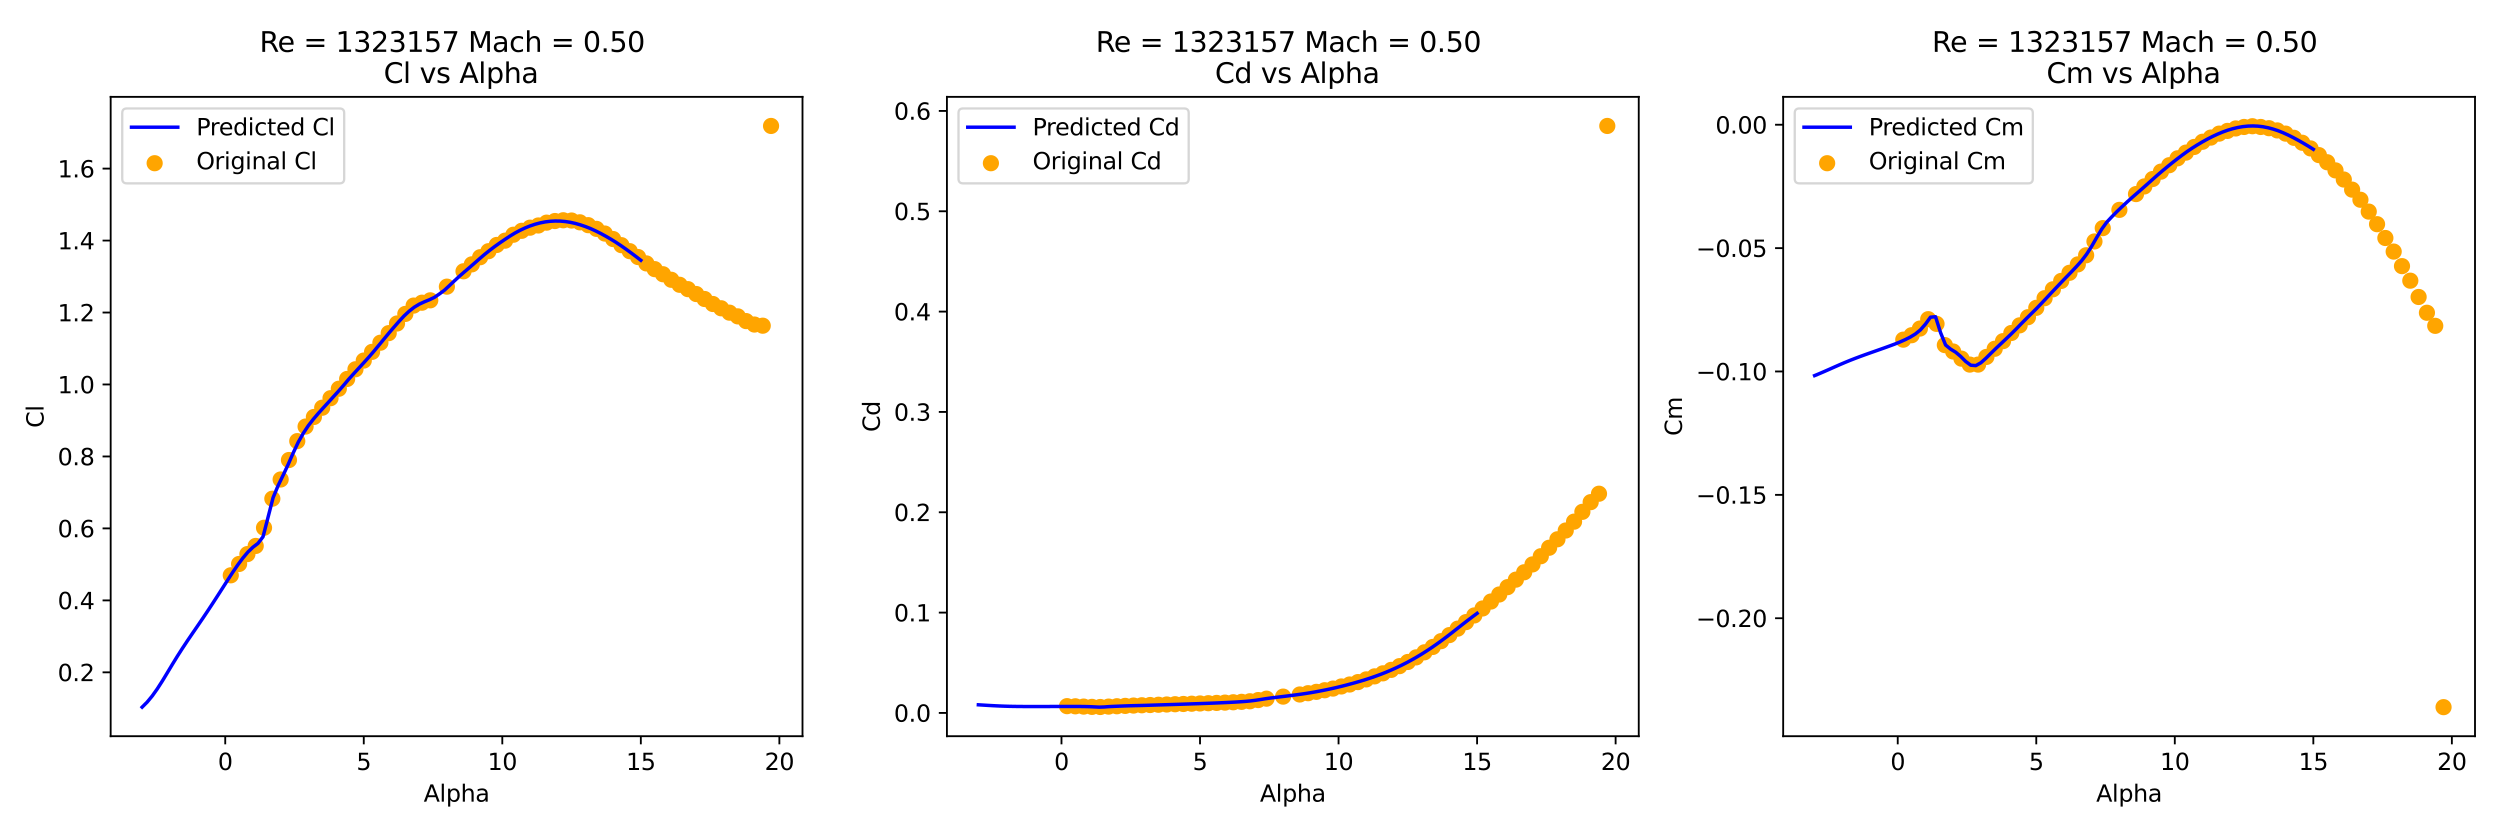 <?xml version="1.0" encoding="utf-8" standalone="no"?>
<!DOCTYPE svg PUBLIC "-//W3C//DTD SVG 1.1//EN"
  "http://www.w3.org/Graphics/SVG/1.1/DTD/svg11.dtd">
<svg xmlns:xlink="http://www.w3.org/1999/xlink" width="1080pt" height="360pt" viewBox="0 0 1080 360" xmlns="http://www.w3.org/2000/svg" version="1.1">
 <defs>
  <style type="text/css">*{stroke-linejoin: round; stroke-linecap: butt}</style>
 </defs>
 <g id="figure_1">
  <g id="patch_1">
   <path d="M 0 360 
L 1080 360 
L 1080 0 
L 0 0 
z
" style="fill: #ffffff"/>
  </g>
  <g id="axes_1">
   <g id="patch_2">
    <path d="M 47.81 318.04 
L 346.68 318.04 
L 346.68 41.856 
L 47.81 41.856 
z
" style="fill: #ffffff"/>
   </g>
   <g id="PathCollection_1">
    <defs>
     <path id="m9d06589bf9" d="M 0 3 
C 0.796 3 1.559 2.684 2.121 2.121 
C 2.684 1.559 3 0.796 3 0 
C 3 -0.796 2.684 -1.559 2.121 -2.121 
C 1.559 -2.684 0.796 -3 0 -3 
C -0.796 -3 -1.559 -2.684 -2.121 -2.121 
C -2.684 -1.559 -3 -0.796 -3 0 
C -3 0.796 -2.684 1.559 -2.121 2.121 
C -1.559 2.684 -0.796 3 0 3 
z
" style="stroke: #ffa500"/>
    </defs>
    <g clip-path="url(#pd30f34a3b5)">
     <use xlink:href="#m9d06589bf9" x="99.696" y="248.53" style="fill: #ffa500; stroke: #ffa500"/>
     <use xlink:href="#m9d06589bf9" x="103.287" y="243.633" style="fill: #ffa500; stroke: #ffa500"/>
     <use xlink:href="#m9d06589bf9" x="106.878" y="239.374" style="fill: #ffa500; stroke: #ffa500"/>
     <use xlink:href="#m9d06589bf9" x="110.469" y="235.846" style="fill: #ffa500; stroke: #ffa500"/>
     <use xlink:href="#m9d06589bf9" x="114.059" y="227.996" style="fill: #ffa500; stroke: #ffa500"/>
     <use xlink:href="#m9d06589bf9" x="117.65" y="215.436" style="fill: #ffa500; stroke: #ffa500"/>
     <use xlink:href="#m9d06589bf9" x="121.241" y="207.136" style="fill: #ffa500; stroke: #ffa500"/>
     <use xlink:href="#m9d06589bf9" x="124.832" y="198.726" style="fill: #ffa500; stroke: #ffa500"/>
     <use xlink:href="#m9d06589bf9" x="128.422" y="190.566" style="fill: #ffa500; stroke: #ffa500"/>
     <use xlink:href="#m9d06589bf9" x="132.013" y="184.27" style="fill: #ffa500; stroke: #ffa500"/>
     <use xlink:href="#m9d06589bf9" x="135.604" y="180.136" style="fill: #ffa500; stroke: #ffa500"/>
     <use xlink:href="#m9d06589bf9" x="139.195" y="176.141" style="fill: #ffa500; stroke: #ffa500"/>
     <use xlink:href="#m9d06589bf9" x="142.785" y="172.022" style="fill: #ffa500; stroke: #ffa500"/>
     <use xlink:href="#m9d06589bf9" x="146.376" y="167.934" style="fill: #ffa500; stroke: #ffa500"/>
     <use xlink:href="#m9d06589bf9" x="149.967" y="163.706" style="fill: #ffa500; stroke: #ffa500"/>
     <use xlink:href="#m9d06589bf9" x="153.558" y="159.524" style="fill: #ffa500; stroke: #ffa500"/>
     <use xlink:href="#m9d06589bf9" x="157.148" y="155.763" style="fill: #ffa500; stroke: #ffa500"/>
     <use xlink:href="#m9d06589bf9" x="160.739" y="152.001" style="fill: #ffa500; stroke: #ffa500"/>
     <use xlink:href="#m9d06589bf9" x="164.33" y="148.053" style="fill: #ffa500; stroke: #ffa500"/>
     <use xlink:href="#m9d06589bf9" x="167.921" y="143.918" style="fill: #ffa500; stroke: #ffa500"/>
     <use xlink:href="#m9d06589bf9" x="171.511" y="139.752" style="fill: #ffa500; stroke: #ffa500"/>
     <use xlink:href="#m9d06589bf9" x="175.102" y="135.617" style="fill: #ffa500; stroke: #ffa500"/>
     <use xlink:href="#m9d06589bf9" x="178.693" y="132.011" style="fill: #ffa500; stroke: #ffa500"/>
     <use xlink:href="#m9d06589bf9" x="182.284" y="130.768" style="fill: #ffa500; stroke: #ffa500"/>
     <use xlink:href="#m9d06589bf9" x="185.874" y="129.742" style="fill: #ffa500; stroke: #ffa500"/>
     <use xlink:href="#m9d06589bf9" x="193.056" y="123.835" style="fill: #ffa500; stroke: #ffa500"/>
     <use xlink:href="#m9d06589bf9" x="200.237" y="117.198" style="fill: #ffa500; stroke: #ffa500"/>
     <use xlink:href="#m9d06589bf9" x="203.828" y="114.198" style="fill: #ffa500; stroke: #ffa500"/>
     <use xlink:href="#m9d06589bf9" x="207.419" y="111.12" style="fill: #ffa500; stroke: #ffa500"/>
     <use xlink:href="#m9d06589bf9" x="211.01" y="108.524" style="fill: #ffa500; stroke: #ffa500"/>
     <use xlink:href="#m9d06589bf9" x="214.6" y="105.819" style="fill: #ffa500; stroke: #ffa500"/>
     <use xlink:href="#m9d06589bf9" x="218.191" y="103.97" style="fill: #ffa500; stroke: #ffa500"/>
     <use xlink:href="#m9d06589bf9" x="221.782" y="101.405" style="fill: #ffa500; stroke: #ffa500"/>
     <use xlink:href="#m9d06589bf9" x="225.373" y="99.711" style="fill: #ffa500; stroke: #ffa500"/>
     <use xlink:href="#m9d06589bf9" x="228.963" y="98.358" style="fill: #ffa500; stroke: #ffa500"/>
     <use xlink:href="#m9d06589bf9" x="232.554" y="97.41" style="fill: #ffa500; stroke: #ffa500"/>
     <use xlink:href="#m9d06589bf9" x="236.145" y="96.182" style="fill: #ffa500; stroke: #ffa500"/>
     <use xlink:href="#m9d06589bf9" x="239.736" y="95.483" style="fill: #ffa500; stroke: #ffa500"/>
     <use xlink:href="#m9d06589bf9" x="243.326" y="95.156" style="fill: #ffa500; stroke: #ffa500"/>
     <use xlink:href="#m9d06589bf9" x="246.917" y="95.265" style="fill: #ffa500; stroke: #ffa500"/>
     <use xlink:href="#m9d06589bf9" x="250.508" y="96.042" style="fill: #ffa500; stroke: #ffa500"/>
     <use xlink:href="#m9d06589bf9" x="254.099" y="97.27" style="fill: #ffa500; stroke: #ffa500"/>
     <use xlink:href="#m9d06589bf9" x="257.689" y="98.871" style="fill: #ffa500; stroke: #ffa500"/>
     <use xlink:href="#m9d06589bf9" x="261.28" y="100.892" style="fill: #ffa500; stroke: #ffa500"/>
     <use xlink:href="#m9d06589bf9" x="264.871" y="103.27" style="fill: #ffa500; stroke: #ffa500"/>
     <use xlink:href="#m9d06589bf9" x="268.462" y="105.913" style="fill: #ffa500; stroke: #ffa500"/>
     <use xlink:href="#m9d06589bf9" x="272.052" y="108.508" style="fill: #ffa500; stroke: #ffa500"/>
     <use xlink:href="#m9d06589bf9" x="275.643" y="111.042" style="fill: #ffa500; stroke: #ffa500"/>
     <use xlink:href="#m9d06589bf9" x="279.234" y="113.793" style="fill: #ffa500; stroke: #ffa500"/>
     <use xlink:href="#m9d06589bf9" x="282.825" y="116.265" style="fill: #ffa500; stroke: #ffa500"/>
     <use xlink:href="#m9d06589bf9" x="286.415" y="118.472" style="fill: #ffa500; stroke: #ffa500"/>
     <use xlink:href="#m9d06589bf9" x="290.006" y="120.866" style="fill: #ffa500; stroke: #ffa500"/>
     <use xlink:href="#m9d06589bf9" x="293.597" y="123.027" style="fill: #ffa500; stroke: #ffa500"/>
     <use xlink:href="#m9d06589bf9" x="297.188" y="124.908" style="fill: #ffa500; stroke: #ffa500"/>
     <use xlink:href="#m9d06589bf9" x="300.778" y="127.022" style="fill: #ffa500; stroke: #ffa500"/>
     <use xlink:href="#m9d06589bf9" x="304.369" y="129.167" style="fill: #ffa500; stroke: #ffa500"/>
     <use xlink:href="#m9d06589bf9" x="307.96" y="131.327" style="fill: #ffa500; stroke: #ffa500"/>
     <use xlink:href="#m9d06589bf9" x="311.551" y="133.177" style="fill: #ffa500; stroke: #ffa500"/>
     <use xlink:href="#m9d06589bf9" x="315.141" y="135.073" style="fill: #ffa500; stroke: #ffa500"/>
     <use xlink:href="#m9d06589bf9" x="318.732" y="136.674" style="fill: #ffa500; stroke: #ffa500"/>
     <use xlink:href="#m9d06589bf9" x="322.323" y="138.711" style="fill: #ffa500; stroke: #ffa500"/>
     <use xlink:href="#m9d06589bf9" x="325.914" y="140.203" style="fill: #ffa500; stroke: #ffa500"/>
     <use xlink:href="#m9d06589bf9" x="329.504" y="140.7" style="fill: #ffa500; stroke: #ffa500"/>
     <use xlink:href="#m9d06589bf9" x="333.095" y="54.41" style="fill: #ffa500; stroke: #ffa500"/>
    </g>
   </g>
   <g id="matplotlib.axis_1">
    <g id="xtick_1">
     <g id="line2d_1">
      <defs>
       <path id="md6ca406c5c" d="M 0 0 
L 0 3.5 
" style="stroke: #000000; stroke-width: 0.8"/>
      </defs>
      <g>
       <use xlink:href="#md6ca406c5c" x="97.302" y="318.04" style="stroke: #000000; stroke-width: 0.8"/>
      </g>
     </g>
     <g id="text_1">
      <!-- 0 -->
      <g transform="translate(94.121 332.638) scale(0.1 -0.1)">
       <defs>
        <path id="DejaVuSans-30" d="M 2034 4250 
Q 1547 4250 1301 3770 
Q 1056 3291 1056 2328 
Q 1056 1369 1301 889 
Q 1547 409 2034 409 
Q 2525 409 2770 889 
Q 3016 1369 3016 2328 
Q 3016 3291 2770 3770 
Q 2525 4250 2034 4250 
z
M 2034 4750 
Q 2819 4750 3233 4129 
Q 3647 3509 3647 2328 
Q 3647 1150 3233 529 
Q 2819 -91 2034 -91 
Q 1250 -91 836 529 
Q 422 1150 422 2328 
Q 422 3509 836 4129 
Q 1250 4750 2034 4750 
z
" transform="scale(0.016)"/>
       </defs>
       <use xlink:href="#DejaVuSans-30"/>
      </g>
     </g>
    </g>
    <g id="xtick_2">
     <g id="line2d_2">
      <g>
       <use xlink:href="#md6ca406c5c" x="157.148" y="318.04" style="stroke: #000000; stroke-width: 0.8"/>
      </g>
     </g>
     <g id="text_2">
      <!-- 5 -->
      <g transform="translate(153.967 332.638) scale(0.1 -0.1)">
       <defs>
        <path id="DejaVuSans-35" d="M 691 4666 
L 3169 4666 
L 3169 4134 
L 1269 4134 
L 1269 2991 
Q 1406 3038 1543 3061 
Q 1681 3084 1819 3084 
Q 2600 3084 3056 2656 
Q 3513 2228 3513 1497 
Q 3513 744 3044 326 
Q 2575 -91 1722 -91 
Q 1428 -91 1123 -41 
Q 819 9 494 109 
L 494 744 
Q 775 591 1075 516 
Q 1375 441 1709 441 
Q 2250 441 2565 725 
Q 2881 1009 2881 1497 
Q 2881 1984 2565 2268 
Q 2250 2553 1709 2553 
Q 1456 2553 1204 2497 
Q 953 2441 691 2322 
L 691 4666 
z
" transform="scale(0.016)"/>
       </defs>
       <use xlink:href="#DejaVuSans-35"/>
      </g>
     </g>
    </g>
    <g id="xtick_3">
     <g id="line2d_3">
      <g>
       <use xlink:href="#md6ca406c5c" x="216.994" y="318.04" style="stroke: #000000; stroke-width: 0.8"/>
      </g>
     </g>
     <g id="text_3">
      <!-- 10 -->
      <g transform="translate(210.632 332.638) scale(0.1 -0.1)">
       <defs>
        <path id="DejaVuSans-31" d="M 794 531 
L 1825 531 
L 1825 4091 
L 703 3866 
L 703 4441 
L 1819 4666 
L 2450 4666 
L 2450 531 
L 3481 531 
L 3481 0 
L 794 0 
L 794 531 
z
" transform="scale(0.016)"/>
       </defs>
       <use xlink:href="#DejaVuSans-31"/>
       <use xlink:href="#DejaVuSans-30" x="63.623"/>
      </g>
     </g>
    </g>
    <g id="xtick_4">
     <g id="line2d_4">
      <g>
       <use xlink:href="#md6ca406c5c" x="276.84" y="318.04" style="stroke: #000000; stroke-width: 0.8"/>
      </g>
     </g>
     <g id="text_4">
      <!-- 15 -->
      <g transform="translate(270.477 332.638) scale(0.1 -0.1)">
       <use xlink:href="#DejaVuSans-31"/>
       <use xlink:href="#DejaVuSans-35" x="63.623"/>
      </g>
     </g>
    </g>
    <g id="xtick_5">
     <g id="line2d_5">
      <g>
       <use xlink:href="#md6ca406c5c" x="336.686" y="318.04" style="stroke: #000000; stroke-width: 0.8"/>
      </g>
     </g>
     <g id="text_5">
      <!-- 20 -->
      <g transform="translate(330.323 332.638) scale(0.1 -0.1)">
       <defs>
        <path id="DejaVuSans-32" d="M 1228 531 
L 3431 531 
L 3431 0 
L 469 0 
L 469 531 
Q 828 903 1448 1529 
Q 2069 2156 2228 2338 
Q 2531 2678 2651 2914 
Q 2772 3150 2772 3378 
Q 2772 3750 2511 3984 
Q 2250 4219 1831 4219 
Q 1534 4219 1204 4116 
Q 875 4013 500 3803 
L 500 4441 
Q 881 4594 1212 4672 
Q 1544 4750 1819 4750 
Q 2544 4750 2975 4387 
Q 3406 4025 3406 3419 
Q 3406 3131 3298 2873 
Q 3191 2616 2906 2266 
Q 2828 2175 2409 1742 
Q 1991 1309 1228 531 
z
" transform="scale(0.016)"/>
       </defs>
       <use xlink:href="#DejaVuSans-32"/>
       <use xlink:href="#DejaVuSans-30" x="63.623"/>
      </g>
     </g>
    </g>
    <g id="text_6">
     <!-- Alpha -->
     <g transform="translate(183.029 346.317) scale(0.1 -0.1)">
      <defs>
       <path id="DejaVuSans-41" d="M 2188 4044 
L 1331 1722 
L 3047 1722 
L 2188 4044 
z
M 1831 4666 
L 2547 4666 
L 4325 0 
L 3669 0 
L 3244 1197 
L 1141 1197 
L 716 0 
L 50 0 
L 1831 4666 
z
" transform="scale(0.016)"/>
       <path id="DejaVuSans-6c" d="M 603 4863 
L 1178 4863 
L 1178 0 
L 603 0 
L 603 4863 
z
" transform="scale(0.016)"/>
       <path id="DejaVuSans-70" d="M 1159 525 
L 1159 -1331 
L 581 -1331 
L 581 3500 
L 1159 3500 
L 1159 2969 
Q 1341 3281 1617 3432 
Q 1894 3584 2278 3584 
Q 2916 3584 3314 3078 
Q 3713 2572 3713 1747 
Q 3713 922 3314 415 
Q 2916 -91 2278 -91 
Q 1894 -91 1617 61 
Q 1341 213 1159 525 
z
M 3116 1747 
Q 3116 2381 2855 2742 
Q 2594 3103 2138 3103 
Q 1681 3103 1420 2742 
Q 1159 2381 1159 1747 
Q 1159 1113 1420 752 
Q 1681 391 2138 391 
Q 2594 391 2855 752 
Q 3116 1113 3116 1747 
z
" transform="scale(0.016)"/>
       <path id="DejaVuSans-68" d="M 3513 2113 
L 3513 0 
L 2938 0 
L 2938 2094 
Q 2938 2591 2744 2837 
Q 2550 3084 2163 3084 
Q 1697 3084 1428 2787 
Q 1159 2491 1159 1978 
L 1159 0 
L 581 0 
L 581 4863 
L 1159 4863 
L 1159 2956 
Q 1366 3272 1645 3428 
Q 1925 3584 2291 3584 
Q 2894 3584 3203 3211 
Q 3513 2838 3513 2113 
z
" transform="scale(0.016)"/>
       <path id="DejaVuSans-61" d="M 2194 1759 
Q 1497 1759 1228 1600 
Q 959 1441 959 1056 
Q 959 750 1161 570 
Q 1363 391 1709 391 
Q 2188 391 2477 730 
Q 2766 1069 2766 1631 
L 2766 1759 
L 2194 1759 
z
M 3341 1997 
L 3341 0 
L 2766 0 
L 2766 531 
Q 2569 213 2275 61 
Q 1981 -91 1556 -91 
Q 1019 -91 701 211 
Q 384 513 384 1019 
Q 384 1609 779 1909 
Q 1175 2209 1959 2209 
L 2766 2209 
L 2766 2266 
Q 2766 2663 2505 2880 
Q 2244 3097 1772 3097 
Q 1472 3097 1187 3025 
Q 903 2953 641 2809 
L 641 3341 
Q 956 3463 1253 3523 
Q 1550 3584 1831 3584 
Q 2591 3584 2966 3190 
Q 3341 2797 3341 1997 
z
" transform="scale(0.016)"/>
      </defs>
      <use xlink:href="#DejaVuSans-41"/>
      <use xlink:href="#DejaVuSans-6c" x="68.408"/>
      <use xlink:href="#DejaVuSans-70" x="96.191"/>
      <use xlink:href="#DejaVuSans-68" x="159.668"/>
      <use xlink:href="#DejaVuSans-61" x="223.047"/>
     </g>
    </g>
   </g>
   <g id="matplotlib.axis_2">
    <g id="ytick_1">
     <g id="line2d_6">
      <defs>
       <path id="m8b246ce873" d="M 0 0 
L -3.5 0 
" style="stroke: #000000; stroke-width: 0.8"/>
      </defs>
      <g>
       <use xlink:href="#m8b246ce873" x="47.81" y="290.452" style="stroke: #000000; stroke-width: 0.8"/>
      </g>
     </g>
     <g id="text_7">
      <!-- 0.2 -->
      <g transform="translate(24.907 294.251) scale(0.1 -0.1)">
       <defs>
        <path id="DejaVuSans-2e" d="M 684 794 
L 1344 794 
L 1344 0 
L 684 0 
L 684 794 
z
" transform="scale(0.016)"/>
       </defs>
       <use xlink:href="#DejaVuSans-30"/>
       <use xlink:href="#DejaVuSans-2e" x="63.623"/>
       <use xlink:href="#DejaVuSans-32" x="95.41"/>
      </g>
     </g>
    </g>
    <g id="ytick_2">
     <g id="line2d_7">
      <g>
       <use xlink:href="#m8b246ce873" x="47.81" y="259.364" style="stroke: #000000; stroke-width: 0.8"/>
      </g>
     </g>
     <g id="text_8">
      <!-- 0.4 -->
      <g transform="translate(24.907 263.163) scale(0.1 -0.1)">
       <defs>
        <path id="DejaVuSans-34" d="M 2419 4116 
L 825 1625 
L 2419 1625 
L 2419 4116 
z
M 2253 4666 
L 3047 4666 
L 3047 1625 
L 3713 1625 
L 3713 1100 
L 3047 1100 
L 3047 0 
L 2419 0 
L 2419 1100 
L 313 1100 
L 313 1709 
L 2253 4666 
z
" transform="scale(0.016)"/>
       </defs>
       <use xlink:href="#DejaVuSans-30"/>
       <use xlink:href="#DejaVuSans-2e" x="63.623"/>
       <use xlink:href="#DejaVuSans-34" x="95.41"/>
      </g>
     </g>
    </g>
    <g id="ytick_3">
     <g id="line2d_8">
      <g>
       <use xlink:href="#m8b246ce873" x="47.81" y="228.276" style="stroke: #000000; stroke-width: 0.8"/>
      </g>
     </g>
     <g id="text_9">
      <!-- 0.6 -->
      <g transform="translate(24.907 232.075) scale(0.1 -0.1)">
       <defs>
        <path id="DejaVuSans-36" d="M 2113 2584 
Q 1688 2584 1439 2293 
Q 1191 2003 1191 1497 
Q 1191 994 1439 701 
Q 1688 409 2113 409 
Q 2538 409 2786 701 
Q 3034 994 3034 1497 
Q 3034 2003 2786 2293 
Q 2538 2584 2113 2584 
z
M 3366 4563 
L 3366 3988 
Q 3128 4100 2886 4159 
Q 2644 4219 2406 4219 
Q 1781 4219 1451 3797 
Q 1122 3375 1075 2522 
Q 1259 2794 1537 2939 
Q 1816 3084 2150 3084 
Q 2853 3084 3261 2657 
Q 3669 2231 3669 1497 
Q 3669 778 3244 343 
Q 2819 -91 2113 -91 
Q 1303 -91 875 529 
Q 447 1150 447 2328 
Q 447 3434 972 4092 
Q 1497 4750 2381 4750 
Q 2619 4750 2861 4703 
Q 3103 4656 3366 4563 
z
" transform="scale(0.016)"/>
       </defs>
       <use xlink:href="#DejaVuSans-30"/>
       <use xlink:href="#DejaVuSans-2e" x="63.623"/>
       <use xlink:href="#DejaVuSans-36" x="95.41"/>
      </g>
     </g>
    </g>
    <g id="ytick_4">
     <g id="line2d_9">
      <g>
       <use xlink:href="#m8b246ce873" x="47.81" y="197.188" style="stroke: #000000; stroke-width: 0.8"/>
      </g>
     </g>
     <g id="text_10">
      <!-- 0.8 -->
      <g transform="translate(24.907 200.987) scale(0.1 -0.1)">
       <defs>
        <path id="DejaVuSans-38" d="M 2034 2216 
Q 1584 2216 1326 1975 
Q 1069 1734 1069 1313 
Q 1069 891 1326 650 
Q 1584 409 2034 409 
Q 2484 409 2743 651 
Q 3003 894 3003 1313 
Q 3003 1734 2745 1975 
Q 2488 2216 2034 2216 
z
M 1403 2484 
Q 997 2584 770 2862 
Q 544 3141 544 3541 
Q 544 4100 942 4425 
Q 1341 4750 2034 4750 
Q 2731 4750 3128 4425 
Q 3525 4100 3525 3541 
Q 3525 3141 3298 2862 
Q 3072 2584 2669 2484 
Q 3125 2378 3379 2068 
Q 3634 1759 3634 1313 
Q 3634 634 3220 271 
Q 2806 -91 2034 -91 
Q 1263 -91 848 271 
Q 434 634 434 1313 
Q 434 1759 690 2068 
Q 947 2378 1403 2484 
z
M 1172 3481 
Q 1172 3119 1398 2916 
Q 1625 2713 2034 2713 
Q 2441 2713 2670 2916 
Q 2900 3119 2900 3481 
Q 2900 3844 2670 4047 
Q 2441 4250 2034 4250 
Q 1625 4250 1398 4047 
Q 1172 3844 1172 3481 
z
" transform="scale(0.016)"/>
       </defs>
       <use xlink:href="#DejaVuSans-30"/>
       <use xlink:href="#DejaVuSans-2e" x="63.623"/>
       <use xlink:href="#DejaVuSans-38" x="95.41"/>
      </g>
     </g>
    </g>
    <g id="ytick_5">
     <g id="line2d_10">
      <g>
       <use xlink:href="#m8b246ce873" x="47.81" y="166.099" style="stroke: #000000; stroke-width: 0.8"/>
      </g>
     </g>
     <g id="text_11">
      <!-- 1.0 -->
      <g transform="translate(24.907 169.899) scale(0.1 -0.1)">
       <use xlink:href="#DejaVuSans-31"/>
       <use xlink:href="#DejaVuSans-2e" x="63.623"/>
       <use xlink:href="#DejaVuSans-30" x="95.41"/>
      </g>
     </g>
    </g>
    <g id="ytick_6">
     <g id="line2d_11">
      <g>
       <use xlink:href="#m8b246ce873" x="47.81" y="135.011" style="stroke: #000000; stroke-width: 0.8"/>
      </g>
     </g>
     <g id="text_12">
      <!-- 1.2 -->
      <g transform="translate(24.907 138.81) scale(0.1 -0.1)">
       <use xlink:href="#DejaVuSans-31"/>
       <use xlink:href="#DejaVuSans-2e" x="63.623"/>
       <use xlink:href="#DejaVuSans-32" x="95.41"/>
      </g>
     </g>
    </g>
    <g id="ytick_7">
     <g id="line2d_12">
      <g>
       <use xlink:href="#m8b246ce873" x="47.81" y="103.923" style="stroke: #000000; stroke-width: 0.8"/>
      </g>
     </g>
     <g id="text_13">
      <!-- 1.4 -->
      <g transform="translate(24.907 107.722) scale(0.1 -0.1)">
       <use xlink:href="#DejaVuSans-31"/>
       <use xlink:href="#DejaVuSans-2e" x="63.623"/>
       <use xlink:href="#DejaVuSans-34" x="95.41"/>
      </g>
     </g>
    </g>
    <g id="ytick_8">
     <g id="line2d_13">
      <g>
       <use xlink:href="#m8b246ce873" x="47.81" y="72.835" style="stroke: #000000; stroke-width: 0.8"/>
      </g>
     </g>
     <g id="text_14">
      <!-- 1.6 -->
      <g transform="translate(24.907 76.634) scale(0.1 -0.1)">
       <use xlink:href="#DejaVuSans-31"/>
       <use xlink:href="#DejaVuSans-2e" x="63.623"/>
       <use xlink:href="#DejaVuSans-36" x="95.41"/>
      </g>
     </g>
    </g>
    <g id="text_15">
     <!-- Cl -->
     <g transform="translate(18.827 184.828) rotate(-90) scale(0.1 -0.1)">
      <defs>
       <path id="DejaVuSans-43" d="M 4122 4306 
L 4122 3641 
Q 3803 3938 3442 4084 
Q 3081 4231 2675 4231 
Q 1875 4231 1450 3742 
Q 1025 3253 1025 2328 
Q 1025 1406 1450 917 
Q 1875 428 2675 428 
Q 3081 428 3442 575 
Q 3803 722 4122 1019 
L 4122 359 
Q 3791 134 3420 21 
Q 3050 -91 2638 -91 
Q 1578 -91 968 557 
Q 359 1206 359 2328 
Q 359 3453 968 4101 
Q 1578 4750 2638 4750 
Q 3056 4750 3426 4639 
Q 3797 4528 4122 4306 
z
" transform="scale(0.016)"/>
      </defs>
      <use xlink:href="#DejaVuSans-43"/>
      <use xlink:href="#DejaVuSans-6c" x="69.824"/>
     </g>
    </g>
   </g>
   <g id="line2d_14">
    <path d="M 61.395 305.486 
L 63.571 303.31 
L 65.747 300.679 
L 67.924 297.622 
L 70.1 294.232 
L 72.276 290.646 
L 74.452 287.025 
L 76.628 283.481 
L 78.805 280.083 
L 80.981 276.798 
L 83.157 273.602 
L 85.333 270.435 
L 87.51 267.245 
L 89.686 264.001 
L 91.862 260.692 
L 94.038 257.329 
L 96.214 253.938 
L 98.391 250.533 
L 100.567 247.189 
L 102.743 244.006 
L 104.919 241.068 
L 107.095 238.482 
L 109.272 236.392 
L 111.448 234.738 
L 113.624 231.877 
L 115.8 223.44 
L 117.976 214.972 
L 120.153 209.754 
L 122.329 205.274 
L 124.505 200.591 
L 126.681 195.624 
L 128.858 190.997 
L 131.034 187.144 
L 133.21 183.87 
L 135.386 181.065 
L 137.562 178.516 
L 139.739 176.103 
L 141.915 173.725 
L 144.091 171.33 
L 146.267 168.933 
L 148.443 166.443 
L 150.62 163.855 
L 152.796 161.441 
L 154.972 159.073 
L 157.148 156.707 
L 159.325 154.29 
L 161.501 151.774 
L 163.677 149.136 
L 165.853 146.493 
L 168.029 143.863 
L 170.206 141.313 
L 172.382 138.834 
L 174.558 136.485 
L 176.734 134.452 
L 178.91 132.745 
L 181.087 131.415 
L 183.263 130.411 
L 185.439 129.522 
L 187.615 128.489 
L 189.791 127.012 
L 191.968 125.386 
L 194.144 123.379 
L 196.32 121.315 
L 198.496 119.307 
L 200.673 117.409 
L 202.849 115.553 
L 205.025 113.658 
L 207.201 111.748 
L 209.377 109.88 
L 211.554 108.139 
L 213.73 106.493 
L 215.906 104.94 
L 218.082 103.459 
L 220.258 102.013 
L 222.435 100.685 
L 224.611 99.518 
L 226.787 98.491 
L 228.963 97.615 
L 231.139 96.881 
L 233.316 96.297 
L 235.492 95.868 
L 237.668 95.594 
L 239.844 95.476 
L 242.021 95.512 
L 244.197 95.704 
L 246.373 96.044 
L 248.549 96.524 
L 250.725 97.137 
L 252.902 97.873 
L 255.078 98.729 
L 257.254 99.726 
L 259.43 100.817 
L 261.606 101.998 
L 263.783 103.256 
L 265.959 104.589 
L 268.135 106.039 
L 270.311 107.557 
L 272.488 109.136 
L 274.664 110.769 
L 276.84 112.446 
" clip-path="url(#pd30f34a3b5)" style="fill: none; stroke: #0000ff; stroke-width: 1.5; stroke-linecap: square"/>
   </g>
   <g id="patch_3">
    <path d="M 47.81 318.04 
L 47.81 41.856 
" style="fill: none; stroke: #000000; stroke-width: 0.8; stroke-linejoin: miter; stroke-linecap: square"/>
   </g>
   <g id="patch_4">
    <path d="M 346.68 318.04 
L 346.68 41.856 
" style="fill: none; stroke: #000000; stroke-width: 0.8; stroke-linejoin: miter; stroke-linecap: square"/>
   </g>
   <g id="patch_5">
    <path d="M 47.81 318.04 
L 346.68 318.04 
" style="fill: none; stroke: #000000; stroke-width: 0.8; stroke-linejoin: miter; stroke-linecap: square"/>
   </g>
   <g id="patch_6">
    <path d="M 47.81 41.856 
L 346.68 41.856 
" style="fill: none; stroke: #000000; stroke-width: 0.8; stroke-linejoin: miter; stroke-linecap: square"/>
   </g>
   <g id="text_16">
    <!-- Re = 1323157 Mach = 0.50  -->
    <g transform="translate(112.12 22.419) scale(0.12 -0.12)">
     <defs>
      <path id="DejaVuSans-52" d="M 2841 2188 
Q 3044 2119 3236 1894 
Q 3428 1669 3622 1275 
L 4263 0 
L 3584 0 
L 2988 1197 
Q 2756 1666 2539 1819 
Q 2322 1972 1947 1972 
L 1259 1972 
L 1259 0 
L 628 0 
L 628 4666 
L 2053 4666 
Q 2853 4666 3247 4331 
Q 3641 3997 3641 3322 
Q 3641 2881 3436 2590 
Q 3231 2300 2841 2188 
z
M 1259 4147 
L 1259 2491 
L 2053 2491 
Q 2509 2491 2742 2702 
Q 2975 2913 2975 3322 
Q 2975 3731 2742 3939 
Q 2509 4147 2053 4147 
L 1259 4147 
z
" transform="scale(0.016)"/>
      <path id="DejaVuSans-65" d="M 3597 1894 
L 3597 1613 
L 953 1613 
Q 991 1019 1311 708 
Q 1631 397 2203 397 
Q 2534 397 2845 478 
Q 3156 559 3463 722 
L 3463 178 
Q 3153 47 2828 -22 
Q 2503 -91 2169 -91 
Q 1331 -91 842 396 
Q 353 884 353 1716 
Q 353 2575 817 3079 
Q 1281 3584 2069 3584 
Q 2775 3584 3186 3129 
Q 3597 2675 3597 1894 
z
M 3022 2063 
Q 3016 2534 2758 2815 
Q 2500 3097 2075 3097 
Q 1594 3097 1305 2825 
Q 1016 2553 972 2059 
L 3022 2063 
z
" transform="scale(0.016)"/>
      <path id="DejaVuSans-20" transform="scale(0.016)"/>
      <path id="DejaVuSans-3d" d="M 678 2906 
L 4684 2906 
L 4684 2381 
L 678 2381 
L 678 2906 
z
M 678 1631 
L 4684 1631 
L 4684 1100 
L 678 1100 
L 678 1631 
z
" transform="scale(0.016)"/>
      <path id="DejaVuSans-33" d="M 2597 2516 
Q 3050 2419 3304 2112 
Q 3559 1806 3559 1356 
Q 3559 666 3084 287 
Q 2609 -91 1734 -91 
Q 1441 -91 1130 -33 
Q 819 25 488 141 
L 488 750 
Q 750 597 1062 519 
Q 1375 441 1716 441 
Q 2309 441 2620 675 
Q 2931 909 2931 1356 
Q 2931 1769 2642 2001 
Q 2353 2234 1838 2234 
L 1294 2234 
L 1294 2753 
L 1863 2753 
Q 2328 2753 2575 2939 
Q 2822 3125 2822 3475 
Q 2822 3834 2567 4026 
Q 2313 4219 1838 4219 
Q 1578 4219 1281 4162 
Q 984 4106 628 3988 
L 628 4550 
Q 988 4650 1302 4700 
Q 1616 4750 1894 4750 
Q 2613 4750 3031 4423 
Q 3450 4097 3450 3541 
Q 3450 3153 3228 2886 
Q 3006 2619 2597 2516 
z
" transform="scale(0.016)"/>
      <path id="DejaVuSans-37" d="M 525 4666 
L 3525 4666 
L 3525 4397 
L 1831 0 
L 1172 0 
L 2766 4134 
L 525 4134 
L 525 4666 
z
" transform="scale(0.016)"/>
      <path id="DejaVuSans-4d" d="M 628 4666 
L 1569 4666 
L 2759 1491 
L 3956 4666 
L 4897 4666 
L 4897 0 
L 4281 0 
L 4281 4097 
L 3078 897 
L 2444 897 
L 1241 4097 
L 1241 0 
L 628 0 
L 628 4666 
z
" transform="scale(0.016)"/>
      <path id="DejaVuSans-63" d="M 3122 3366 
L 3122 2828 
Q 2878 2963 2633 3030 
Q 2388 3097 2138 3097 
Q 1578 3097 1268 2742 
Q 959 2388 959 1747 
Q 959 1106 1268 751 
Q 1578 397 2138 397 
Q 2388 397 2633 464 
Q 2878 531 3122 666 
L 3122 134 
Q 2881 22 2623 -34 
Q 2366 -91 2075 -91 
Q 1284 -91 818 406 
Q 353 903 353 1747 
Q 353 2603 823 3093 
Q 1294 3584 2113 3584 
Q 2378 3584 2631 3529 
Q 2884 3475 3122 3366 
z
" transform="scale(0.016)"/>
     </defs>
     <use xlink:href="#DejaVuSans-52"/>
     <use xlink:href="#DejaVuSans-65" x="64.982"/>
     <use xlink:href="#DejaVuSans-20" x="126.506"/>
     <use xlink:href="#DejaVuSans-3d" x="158.293"/>
     <use xlink:href="#DejaVuSans-20" x="242.082"/>
     <use xlink:href="#DejaVuSans-31" x="273.869"/>
     <use xlink:href="#DejaVuSans-33" x="337.492"/>
     <use xlink:href="#DejaVuSans-32" x="401.115"/>
     <use xlink:href="#DejaVuSans-33" x="464.738"/>
     <use xlink:href="#DejaVuSans-31" x="528.361"/>
     <use xlink:href="#DejaVuSans-35" x="591.984"/>
     <use xlink:href="#DejaVuSans-37" x="655.607"/>
     <use xlink:href="#DejaVuSans-20" x="719.23"/>
     <use xlink:href="#DejaVuSans-4d" x="751.018"/>
     <use xlink:href="#DejaVuSans-61" x="837.297"/>
     <use xlink:href="#DejaVuSans-63" x="898.576"/>
     <use xlink:href="#DejaVuSans-68" x="953.557"/>
     <use xlink:href="#DejaVuSans-20" x="1016.936"/>
     <use xlink:href="#DejaVuSans-3d" x="1048.723"/>
     <use xlink:href="#DejaVuSans-20" x="1132.512"/>
     <use xlink:href="#DejaVuSans-30" x="1164.299"/>
     <use xlink:href="#DejaVuSans-2e" x="1227.922"/>
     <use xlink:href="#DejaVuSans-35" x="1259.709"/>
     <use xlink:href="#DejaVuSans-30" x="1323.332"/>
     <use xlink:href="#DejaVuSans-20" x="1386.955"/>
    </g>
    <!--  Cl vs Alpha -->
    <g transform="translate(161.931 35.856) scale(0.12 -0.12)">
     <defs>
      <path id="DejaVuSans-76" d="M 191 3500 
L 800 3500 
L 1894 563 
L 2988 3500 
L 3597 3500 
L 2284 0 
L 1503 0 
L 191 3500 
z
" transform="scale(0.016)"/>
      <path id="DejaVuSans-73" d="M 2834 3397 
L 2834 2853 
Q 2591 2978 2328 3040 
Q 2066 3103 1784 3103 
Q 1356 3103 1142 2972 
Q 928 2841 928 2578 
Q 928 2378 1081 2264 
Q 1234 2150 1697 2047 
L 1894 2003 
Q 2506 1872 2764 1633 
Q 3022 1394 3022 966 
Q 3022 478 2636 193 
Q 2250 -91 1575 -91 
Q 1294 -91 989 -36 
Q 684 19 347 128 
L 347 722 
Q 666 556 975 473 
Q 1284 391 1588 391 
Q 1994 391 2212 530 
Q 2431 669 2431 922 
Q 2431 1156 2273 1281 
Q 2116 1406 1581 1522 
L 1381 1569 
Q 847 1681 609 1914 
Q 372 2147 372 2553 
Q 372 3047 722 3315 
Q 1072 3584 1716 3584 
Q 2034 3584 2315 3537 
Q 2597 3491 2834 3397 
z
" transform="scale(0.016)"/>
     </defs>
     <use xlink:href="#DejaVuSans-20"/>
     <use xlink:href="#DejaVuSans-43" x="31.787"/>
     <use xlink:href="#DejaVuSans-6c" x="101.611"/>
     <use xlink:href="#DejaVuSans-20" x="129.395"/>
     <use xlink:href="#DejaVuSans-76" x="161.182"/>
     <use xlink:href="#DejaVuSans-73" x="220.361"/>
     <use xlink:href="#DejaVuSans-20" x="272.461"/>
     <use xlink:href="#DejaVuSans-41" x="304.248"/>
     <use xlink:href="#DejaVuSans-6c" x="372.656"/>
     <use xlink:href="#DejaVuSans-70" x="400.439"/>
     <use xlink:href="#DejaVuSans-68" x="463.916"/>
     <use xlink:href="#DejaVuSans-61" x="527.295"/>
    </g>
   </g>
   <g id="legend_1">
    <g id="patch_7">
     <path d="M 54.81 79.212 
L 146.69 79.212 
Q 148.69 79.212 148.69 77.212 
L 148.69 48.856 
Q 148.69 46.856 146.69 46.856 
L 54.81 46.856 
Q 52.81 46.856 52.81 48.856 
L 52.81 77.212 
Q 52.81 79.212 54.81 79.212 
z
" style="fill: #ffffff; opacity: 0.8; stroke: #cccccc; stroke-linejoin: miter"/>
    </g>
    <g id="line2d_15">
     <path d="M 56.81 54.954 
L 66.81 54.954 
L 76.81 54.954 
" style="fill: none; stroke: #0000ff; stroke-width: 1.5; stroke-linecap: square"/>
    </g>
    <g id="text_17">
     <!-- Predicted Cl -->
     <g transform="translate(84.81 58.454) scale(0.1 -0.1)">
      <defs>
       <path id="DejaVuSans-50" d="M 1259 4147 
L 1259 2394 
L 2053 2394 
Q 2494 2394 2734 2622 
Q 2975 2850 2975 3272 
Q 2975 3691 2734 3919 
Q 2494 4147 2053 4147 
L 1259 4147 
z
M 628 4666 
L 2053 4666 
Q 2838 4666 3239 4311 
Q 3641 3956 3641 3272 
Q 3641 2581 3239 2228 
Q 2838 1875 2053 1875 
L 1259 1875 
L 1259 0 
L 628 0 
L 628 4666 
z
" transform="scale(0.016)"/>
       <path id="DejaVuSans-72" d="M 2631 2963 
Q 2534 3019 2420 3045 
Q 2306 3072 2169 3072 
Q 1681 3072 1420 2755 
Q 1159 2438 1159 1844 
L 1159 0 
L 581 0 
L 581 3500 
L 1159 3500 
L 1159 2956 
Q 1341 3275 1631 3429 
Q 1922 3584 2338 3584 
Q 2397 3584 2469 3576 
Q 2541 3569 2628 3553 
L 2631 2963 
z
" transform="scale(0.016)"/>
       <path id="DejaVuSans-64" d="M 2906 2969 
L 2906 4863 
L 3481 4863 
L 3481 0 
L 2906 0 
L 2906 525 
Q 2725 213 2448 61 
Q 2172 -91 1784 -91 
Q 1150 -91 751 415 
Q 353 922 353 1747 
Q 353 2572 751 3078 
Q 1150 3584 1784 3584 
Q 2172 3584 2448 3432 
Q 2725 3281 2906 2969 
z
M 947 1747 
Q 947 1113 1208 752 
Q 1469 391 1925 391 
Q 2381 391 2643 752 
Q 2906 1113 2906 1747 
Q 2906 2381 2643 2742 
Q 2381 3103 1925 3103 
Q 1469 3103 1208 2742 
Q 947 2381 947 1747 
z
" transform="scale(0.016)"/>
       <path id="DejaVuSans-69" d="M 603 3500 
L 1178 3500 
L 1178 0 
L 603 0 
L 603 3500 
z
M 603 4863 
L 1178 4863 
L 1178 4134 
L 603 4134 
L 603 4863 
z
" transform="scale(0.016)"/>
       <path id="DejaVuSans-74" d="M 1172 4494 
L 1172 3500 
L 2356 3500 
L 2356 3053 
L 1172 3053 
L 1172 1153 
Q 1172 725 1289 603 
Q 1406 481 1766 481 
L 2356 481 
L 2356 0 
L 1766 0 
Q 1100 0 847 248 
Q 594 497 594 1153 
L 594 3053 
L 172 3053 
L 172 3500 
L 594 3500 
L 594 4494 
L 1172 4494 
z
" transform="scale(0.016)"/>
      </defs>
      <use xlink:href="#DejaVuSans-50"/>
      <use xlink:href="#DejaVuSans-72" x="58.553"/>
      <use xlink:href="#DejaVuSans-65" x="97.416"/>
      <use xlink:href="#DejaVuSans-64" x="158.939"/>
      <use xlink:href="#DejaVuSans-69" x="222.416"/>
      <use xlink:href="#DejaVuSans-63" x="250.199"/>
      <use xlink:href="#DejaVuSans-74" x="305.18"/>
      <use xlink:href="#DejaVuSans-65" x="344.389"/>
      <use xlink:href="#DejaVuSans-64" x="405.912"/>
      <use xlink:href="#DejaVuSans-20" x="469.389"/>
      <use xlink:href="#DejaVuSans-43" x="501.176"/>
      <use xlink:href="#DejaVuSans-6c" x="571"/>
     </g>
    </g>
    <g id="PathCollection_2">
     <g>
      <use xlink:href="#m9d06589bf9" x="66.81" y="70.508" style="fill: #ffa500; stroke: #ffa500"/>
     </g>
    </g>
    <g id="text_18">
     <!-- Original Cl -->
     <g transform="translate(84.81 73.133) scale(0.1 -0.1)">
      <defs>
       <path id="DejaVuSans-4f" d="M 2522 4238 
Q 1834 4238 1429 3725 
Q 1025 3213 1025 2328 
Q 1025 1447 1429 934 
Q 1834 422 2522 422 
Q 3209 422 3611 934 
Q 4013 1447 4013 2328 
Q 4013 3213 3611 3725 
Q 3209 4238 2522 4238 
z
M 2522 4750 
Q 3503 4750 4090 4092 
Q 4678 3434 4678 2328 
Q 4678 1225 4090 567 
Q 3503 -91 2522 -91 
Q 1538 -91 948 565 
Q 359 1222 359 2328 
Q 359 3434 948 4092 
Q 1538 4750 2522 4750 
z
" transform="scale(0.016)"/>
       <path id="DejaVuSans-67" d="M 2906 1791 
Q 2906 2416 2648 2759 
Q 2391 3103 1925 3103 
Q 1463 3103 1205 2759 
Q 947 2416 947 1791 
Q 947 1169 1205 825 
Q 1463 481 1925 481 
Q 2391 481 2648 825 
Q 2906 1169 2906 1791 
z
M 3481 434 
Q 3481 -459 3084 -895 
Q 2688 -1331 1869 -1331 
Q 1566 -1331 1297 -1286 
Q 1028 -1241 775 -1147 
L 775 -588 
Q 1028 -725 1275 -790 
Q 1522 -856 1778 -856 
Q 2344 -856 2625 -561 
Q 2906 -266 2906 331 
L 2906 616 
Q 2728 306 2450 153 
Q 2172 0 1784 0 
Q 1141 0 747 490 
Q 353 981 353 1791 
Q 353 2603 747 3093 
Q 1141 3584 1784 3584 
Q 2172 3584 2450 3431 
Q 2728 3278 2906 2969 
L 2906 3500 
L 3481 3500 
L 3481 434 
z
" transform="scale(0.016)"/>
       <path id="DejaVuSans-6e" d="M 3513 2113 
L 3513 0 
L 2938 0 
L 2938 2094 
Q 2938 2591 2744 2837 
Q 2550 3084 2163 3084 
Q 1697 3084 1428 2787 
Q 1159 2491 1159 1978 
L 1159 0 
L 581 0 
L 581 3500 
L 1159 3500 
L 1159 2956 
Q 1366 3272 1645 3428 
Q 1925 3584 2291 3584 
Q 2894 3584 3203 3211 
Q 3513 2838 3513 2113 
z
" transform="scale(0.016)"/>
      </defs>
      <use xlink:href="#DejaVuSans-4f"/>
      <use xlink:href="#DejaVuSans-72" x="78.711"/>
      <use xlink:href="#DejaVuSans-69" x="119.824"/>
      <use xlink:href="#DejaVuSans-67" x="147.607"/>
      <use xlink:href="#DejaVuSans-69" x="211.084"/>
      <use xlink:href="#DejaVuSans-6e" x="238.867"/>
      <use xlink:href="#DejaVuSans-61" x="302.246"/>
      <use xlink:href="#DejaVuSans-6c" x="363.525"/>
      <use xlink:href="#DejaVuSans-20" x="391.309"/>
      <use xlink:href="#DejaVuSans-43" x="423.096"/>
      <use xlink:href="#DejaVuSans-6c" x="492.92"/>
     </g>
    </g>
   </g>
  </g>
  <g id="axes_2">
   <g id="patch_8">
    <path d="M 409.07 318.04 
L 707.94 318.04 
L 707.94 41.856 
L 409.07 41.856 
z
" style="fill: #ffffff"/>
   </g>
   <g id="PathCollection_3">
    <g clip-path="url(#pe776881ce9)">
     <use xlink:href="#m9d06589bf9" x="460.956" y="305.059" style="fill: #ffa500; stroke: #ffa500"/>
     <use xlink:href="#m9d06589bf9" x="464.547" y="305.124" style="fill: #ffa500; stroke: #ffa500"/>
     <use xlink:href="#m9d06589bf9" x="468.138" y="305.245" style="fill: #ffa500; stroke: #ffa500"/>
     <use xlink:href="#m9d06589bf9" x="471.729" y="305.371" style="fill: #ffa500; stroke: #ffa500"/>
     <use xlink:href="#m9d06589bf9" x="475.319" y="305.423" style="fill: #ffa500; stroke: #ffa500"/>
     <use xlink:href="#m9d06589bf9" x="478.91" y="305.249" style="fill: #ffa500; stroke: #ffa500"/>
     <use xlink:href="#m9d06589bf9" x="482.501" y="305.098" style="fill: #ffa500; stroke: #ffa500"/>
     <use xlink:href="#m9d06589bf9" x="486.092" y="304.946" style="fill: #ffa500; stroke: #ffa500"/>
     <use xlink:href="#m9d06589bf9" x="489.682" y="304.799" style="fill: #ffa500; stroke: #ffa500"/>
     <use xlink:href="#m9d06589bf9" x="493.273" y="304.673" style="fill: #ffa500; stroke: #ffa500"/>
     <use xlink:href="#m9d06589bf9" x="496.864" y="304.569" style="fill: #ffa500; stroke: #ffa500"/>
     <use xlink:href="#m9d06589bf9" x="500.455" y="304.452" style="fill: #ffa500; stroke: #ffa500"/>
     <use xlink:href="#m9d06589bf9" x="504.045" y="304.343" style="fill: #ffa500; stroke: #ffa500"/>
     <use xlink:href="#m9d06589bf9" x="507.636" y="304.226" style="fill: #ffa500; stroke: #ffa500"/>
     <use xlink:href="#m9d06589bf9" x="511.227" y="304.118" style="fill: #ffa500; stroke: #ffa500"/>
     <use xlink:href="#m9d06589bf9" x="514.818" y="304.005" style="fill: #ffa500; stroke: #ffa500"/>
     <use xlink:href="#m9d06589bf9" x="518.408" y="303.897" style="fill: #ffa500; stroke: #ffa500"/>
     <use xlink:href="#m9d06589bf9" x="521.999" y="303.784" style="fill: #ffa500; stroke: #ffa500"/>
     <use xlink:href="#m9d06589bf9" x="525.59" y="303.663" style="fill: #ffa500; stroke: #ffa500"/>
     <use xlink:href="#m9d06589bf9" x="529.181" y="303.528" style="fill: #ffa500; stroke: #ffa500"/>
     <use xlink:href="#m9d06589bf9" x="532.771" y="303.377" style="fill: #ffa500; stroke: #ffa500"/>
     <use xlink:href="#m9d06589bf9" x="536.362" y="303.195" style="fill: #ffa500; stroke: #ffa500"/>
     <use xlink:href="#m9d06589bf9" x="539.953" y="302.948" style="fill: #ffa500; stroke: #ffa500"/>
     <use xlink:href="#m9d06589bf9" x="543.544" y="302.427" style="fill: #ffa500; stroke: #ffa500"/>
     <use xlink:href="#m9d06589bf9" x="547.134" y="301.825" style="fill: #ffa500; stroke: #ffa500"/>
     <use xlink:href="#m9d06589bf9" x="554.316" y="300.936" style="fill: #ffa500; stroke: #ffa500"/>
     <use xlink:href="#m9d06589bf9" x="561.497" y="300.017" style="fill: #ffa500; stroke: #ffa500"/>
     <use xlink:href="#m9d06589bf9" x="565.088" y="299.463" style="fill: #ffa500; stroke: #ffa500"/>
     <use xlink:href="#m9d06589bf9" x="568.679" y="298.882" style="fill: #ffa500; stroke: #ffa500"/>
     <use xlink:href="#m9d06589bf9" x="572.27" y="298.188" style="fill: #ffa500; stroke: #ffa500"/>
     <use xlink:href="#m9d06589bf9" x="575.86" y="297.464" style="fill: #ffa500; stroke: #ffa500"/>
     <use xlink:href="#m9d06589bf9" x="579.451" y="296.554" style="fill: #ffa500; stroke: #ffa500"/>
     <use xlink:href="#m9d06589bf9" x="583.042" y="295.709" style="fill: #ffa500; stroke: #ffa500"/>
     <use xlink:href="#m9d06589bf9" x="586.633" y="294.664" style="fill: #ffa500; stroke: #ffa500"/>
     <use xlink:href="#m9d06589bf9" x="590.223" y="293.498" style="fill: #ffa500; stroke: #ffa500"/>
     <use xlink:href="#m9d06589bf9" x="593.814" y="292.194" style="fill: #ffa500; stroke: #ffa500"/>
     <use xlink:href="#m9d06589bf9" x="597.405" y="290.884" style="fill: #ffa500; stroke: #ffa500"/>
     <use xlink:href="#m9d06589bf9" x="600.996" y="289.385" style="fill: #ffa500; stroke: #ffa500"/>
     <use xlink:href="#m9d06589bf9" x="604.586" y="287.772" style="fill: #ffa500; stroke: #ffa500"/>
     <use xlink:href="#m9d06589bf9" x="608.177" y="285.978" style="fill: #ffa500; stroke: #ffa500"/>
     <use xlink:href="#m9d06589bf9" x="611.768" y="283.984" style="fill: #ffa500; stroke: #ffa500"/>
     <use xlink:href="#m9d06589bf9" x="615.359" y="281.795" style="fill: #ffa500; stroke: #ffa500"/>
     <use xlink:href="#m9d06589bf9" x="618.949" y="279.48" style="fill: #ffa500; stroke: #ffa500"/>
     <use xlink:href="#m9d06589bf9" x="622.54" y="276.979" style="fill: #ffa500; stroke: #ffa500"/>
     <use xlink:href="#m9d06589bf9" x="626.131" y="274.361" style="fill: #ffa500; stroke: #ffa500"/>
     <use xlink:href="#m9d06589bf9" x="629.722" y="271.57" style="fill: #ffa500; stroke: #ffa500"/>
     <use xlink:href="#m9d06589bf9" x="633.312" y="268.748" style="fill: #ffa500; stroke: #ffa500"/>
     <use xlink:href="#m9d06589bf9" x="636.903" y="265.87" style="fill: #ffa500; stroke: #ffa500"/>
     <use xlink:href="#m9d06589bf9" x="640.494" y="262.857" style="fill: #ffa500; stroke: #ffa500"/>
     <use xlink:href="#m9d06589bf9" x="644.085" y="259.858" style="fill: #ffa500; stroke: #ffa500"/>
     <use xlink:href="#m9d06589bf9" x="647.675" y="256.819" style="fill: #ffa500; stroke: #ffa500"/>
     <use xlink:href="#m9d06589bf9" x="651.266" y="253.642" style="fill: #ffa500; stroke: #ffa500"/>
     <use xlink:href="#m9d06589bf9" x="654.857" y="250.404" style="fill: #ffa500; stroke: #ffa500"/>
     <use xlink:href="#m9d06589bf9" x="658.448" y="247.222" style="fill: #ffa500; stroke: #ffa500"/>
     <use xlink:href="#m9d06589bf9" x="662.038" y="243.828" style="fill: #ffa500; stroke: #ffa500"/>
     <use xlink:href="#m9d06589bf9" x="665.629" y="240.291" style="fill: #ffa500; stroke: #ffa500"/>
     <use xlink:href="#m9d06589bf9" x="669.22" y="236.629" style="fill: #ffa500; stroke: #ffa500"/>
     <use xlink:href="#m9d06589bf9" x="672.811" y="232.97" style="fill: #ffa500; stroke: #ffa500"/>
     <use xlink:href="#m9d06589bf9" x="676.401" y="229.177" style="fill: #ffa500; stroke: #ffa500"/>
     <use xlink:href="#m9d06589bf9" x="679.992" y="225.354" style="fill: #ffa500; stroke: #ffa500"/>
     <use xlink:href="#m9d06589bf9" x="683.583" y="221.111" style="fill: #ffa500; stroke: #ffa500"/>
     <use xlink:href="#m9d06589bf9" x="687.174" y="216.923" style="fill: #ffa500; stroke: #ffa500"/>
     <use xlink:href="#m9d06589bf9" x="690.764" y="213.287" style="fill: #ffa500; stroke: #ffa500"/>
     <use xlink:href="#m9d06589bf9" x="694.355" y="54.41" style="fill: #ffa500; stroke: #ffa500"/>
    </g>
   </g>
   <g id="matplotlib.axis_3">
    <g id="xtick_6">
     <g id="line2d_16">
      <g>
       <use xlink:href="#md6ca406c5c" x="458.562" y="318.04" style="stroke: #000000; stroke-width: 0.8"/>
      </g>
     </g>
     <g id="text_19">
      <!-- 0 -->
      <g transform="translate(455.381 332.638) scale(0.1 -0.1)">
       <use xlink:href="#DejaVuSans-30"/>
      </g>
     </g>
    </g>
    <g id="xtick_7">
     <g id="line2d_17">
      <g>
       <use xlink:href="#md6ca406c5c" x="518.408" y="318.04" style="stroke: #000000; stroke-width: 0.8"/>
      </g>
     </g>
     <g id="text_20">
      <!-- 5 -->
      <g transform="translate(515.227 332.638) scale(0.1 -0.1)">
       <use xlink:href="#DejaVuSans-35"/>
      </g>
     </g>
    </g>
    <g id="xtick_8">
     <g id="line2d_18">
      <g>
       <use xlink:href="#md6ca406c5c" x="578.254" y="318.04" style="stroke: #000000; stroke-width: 0.8"/>
      </g>
     </g>
     <g id="text_21">
      <!-- 10 -->
      <g transform="translate(571.892 332.638) scale(0.1 -0.1)">
       <use xlink:href="#DejaVuSans-31"/>
       <use xlink:href="#DejaVuSans-30" x="63.623"/>
      </g>
     </g>
    </g>
    <g id="xtick_9">
     <g id="line2d_19">
      <g>
       <use xlink:href="#md6ca406c5c" x="638.1" y="318.04" style="stroke: #000000; stroke-width: 0.8"/>
      </g>
     </g>
     <g id="text_22">
      <!-- 15 -->
      <g transform="translate(631.737 332.638) scale(0.1 -0.1)">
       <use xlink:href="#DejaVuSans-31"/>
       <use xlink:href="#DejaVuSans-35" x="63.623"/>
      </g>
     </g>
    </g>
    <g id="xtick_10">
     <g id="line2d_20">
      <g>
       <use xlink:href="#md6ca406c5c" x="697.946" y="318.04" style="stroke: #000000; stroke-width: 0.8"/>
      </g>
     </g>
     <g id="text_23">
      <!-- 20 -->
      <g transform="translate(691.583 332.638) scale(0.1 -0.1)">
       <use xlink:href="#DejaVuSans-32"/>
       <use xlink:href="#DejaVuSans-30" x="63.623"/>
      </g>
     </g>
    </g>
    <g id="text_24">
     <!-- Alpha -->
     <g transform="translate(544.289 346.317) scale(0.1 -0.1)">
      <use xlink:href="#DejaVuSans-41"/>
      <use xlink:href="#DejaVuSans-6c" x="68.408"/>
      <use xlink:href="#DejaVuSans-70" x="96.191"/>
      <use xlink:href="#DejaVuSans-68" x="159.668"/>
      <use xlink:href="#DejaVuSans-61" x="223.047"/>
     </g>
    </g>
   </g>
   <g id="matplotlib.axis_4">
    <g id="ytick_9">
     <g id="line2d_21">
      <g>
       <use xlink:href="#m8b246ce873" x="409.07" y="307.993" style="stroke: #000000; stroke-width: 0.8"/>
      </g>
     </g>
     <g id="text_25">
      <!-- 0.0 -->
      <g transform="translate(386.167 311.792) scale(0.1 -0.1)">
       <use xlink:href="#DejaVuSans-30"/>
       <use xlink:href="#DejaVuSans-2e" x="63.623"/>
       <use xlink:href="#DejaVuSans-30" x="95.41"/>
      </g>
     </g>
    </g>
    <g id="ytick_10">
     <g id="line2d_22">
      <g>
       <use xlink:href="#m8b246ce873" x="409.07" y="264.647" style="stroke: #000000; stroke-width: 0.8"/>
      </g>
     </g>
     <g id="text_26">
      <!-- 0.1 -->
      <g transform="translate(386.167 268.446) scale(0.1 -0.1)">
       <use xlink:href="#DejaVuSans-30"/>
       <use xlink:href="#DejaVuSans-2e" x="63.623"/>
       <use xlink:href="#DejaVuSans-31" x="95.41"/>
      </g>
     </g>
    </g>
    <g id="ytick_11">
     <g id="line2d_23">
      <g>
       <use xlink:href="#m8b246ce873" x="409.07" y="221.301" style="stroke: #000000; stroke-width: 0.8"/>
      </g>
     </g>
     <g id="text_27">
      <!-- 0.2 -->
      <g transform="translate(386.167 225.101) scale(0.1 -0.1)">
       <use xlink:href="#DejaVuSans-30"/>
       <use xlink:href="#DejaVuSans-2e" x="63.623"/>
       <use xlink:href="#DejaVuSans-32" x="95.41"/>
      </g>
     </g>
    </g>
    <g id="ytick_12">
     <g id="line2d_24">
      <g>
       <use xlink:href="#m8b246ce873" x="409.07" y="177.956" style="stroke: #000000; stroke-width: 0.8"/>
      </g>
     </g>
     <g id="text_28">
      <!-- 0.3 -->
      <g transform="translate(386.167 181.755) scale(0.1 -0.1)">
       <use xlink:href="#DejaVuSans-30"/>
       <use xlink:href="#DejaVuSans-2e" x="63.623"/>
       <use xlink:href="#DejaVuSans-33" x="95.41"/>
      </g>
     </g>
    </g>
    <g id="ytick_13">
     <g id="line2d_25">
      <g>
       <use xlink:href="#m8b246ce873" x="409.07" y="134.61" style="stroke: #000000; stroke-width: 0.8"/>
      </g>
     </g>
     <g id="text_29">
      <!-- 0.4 -->
      <g transform="translate(386.167 138.409) scale(0.1 -0.1)">
       <use xlink:href="#DejaVuSans-30"/>
       <use xlink:href="#DejaVuSans-2e" x="63.623"/>
       <use xlink:href="#DejaVuSans-34" x="95.41"/>
      </g>
     </g>
    </g>
    <g id="ytick_14">
     <g id="line2d_26">
      <g>
       <use xlink:href="#m8b246ce873" x="409.07" y="91.264" style="stroke: #000000; stroke-width: 0.8"/>
      </g>
     </g>
     <g id="text_30">
      <!-- 0.5 -->
      <g transform="translate(386.167 95.063) scale(0.1 -0.1)">
       <use xlink:href="#DejaVuSans-30"/>
       <use xlink:href="#DejaVuSans-2e" x="63.623"/>
       <use xlink:href="#DejaVuSans-35" x="95.41"/>
      </g>
     </g>
    </g>
    <g id="ytick_15">
     <g id="line2d_27">
      <g>
       <use xlink:href="#m8b246ce873" x="409.07" y="47.918" style="stroke: #000000; stroke-width: 0.8"/>
      </g>
     </g>
     <g id="text_31">
      <!-- 0.6 -->
      <g transform="translate(386.167 51.717) scale(0.1 -0.1)">
       <use xlink:href="#DejaVuSans-30"/>
       <use xlink:href="#DejaVuSans-2e" x="63.623"/>
       <use xlink:href="#DejaVuSans-36" x="95.41"/>
      </g>
     </g>
    </g>
    <g id="text_32">
     <!-- Cd -->
     <g transform="translate(380.087 186.614) rotate(-90) scale(0.1 -0.1)">
      <use xlink:href="#DejaVuSans-43"/>
      <use xlink:href="#DejaVuSans-64" x="69.824"/>
     </g>
    </g>
   </g>
   <g id="line2d_28">
    <path d="M 422.655 304.474 
L 424.831 304.608 
L 427.007 304.74 
L 429.184 304.862 
L 431.36 304.969 
L 433.536 305.055 
L 435.712 305.12 
L 437.888 305.165 
L 440.065 305.194 
L 442.241 305.211 
L 444.417 305.22 
L 446.593 305.222 
L 448.77 305.22 
L 450.946 305.215 
L 453.122 305.209 
L 455.298 305.201 
L 457.474 305.195 
L 459.651 305.19 
L 461.827 305.187 
L 464.003 305.189 
L 466.179 305.198 
L 468.355 305.222 
L 470.532 305.275 
L 472.708 305.377 
L 474.884 305.486 
L 477.06 305.409 
L 479.236 305.245 
L 481.413 305.142 
L 483.589 305.054 
L 485.765 304.97 
L 487.941 304.895 
L 490.118 304.836 
L 492.294 304.786 
L 494.47 304.727 
L 496.646 304.66 
L 498.822 304.59 
L 500.999 304.521 
L 503.175 304.454 
L 505.351 304.387 
L 507.527 304.319 
L 509.703 304.247 
L 511.88 304.172 
L 514.056 304.099 
L 516.232 304.027 
L 518.408 303.954 
L 520.585 303.875 
L 522.761 303.792 
L 524.937 303.704 
L 527.113 303.613 
L 529.289 303.515 
L 531.466 303.41 
L 533.642 303.295 
L 535.818 303.163 
L 537.994 303.007 
L 540.17 302.802 
L 542.347 302.531 
L 544.523 302.2 
L 546.699 301.852 
L 548.875 301.539 
L 551.051 301.281 
L 553.228 301.015 
L 555.404 300.75 
L 557.58 300.477 
L 559.756 300.193 
L 561.933 299.896 
L 564.109 299.578 
L 566.285 299.229 
L 568.461 298.849 
L 570.637 298.438 
L 572.814 298.005 
L 574.99 297.544 
L 577.166 297.053 
L 579.342 296.53 
L 581.518 295.977 
L 583.695 295.388 
L 585.871 294.787 
L 588.047 294.155 
L 590.223 293.484 
L 592.399 292.769 
L 594.576 292.008 
L 596.752 291.196 
L 598.928 290.332 
L 601.104 289.41 
L 603.281 288.43 
L 605.457 287.388 
L 607.633 286.283 
L 609.809 285.112 
L 611.985 283.873 
L 614.162 282.565 
L 616.338 281.187 
L 618.514 279.742 
L 620.69 278.229 
L 622.866 276.659 
L 625.043 275.022 
L 627.219 273.348 
L 629.395 271.634 
L 631.571 269.926 
L 633.748 268.241 
L 635.924 266.587 
L 638.1 264.968 
" clip-path="url(#pe776881ce9)" style="fill: none; stroke: #0000ff; stroke-width: 1.5; stroke-linecap: square"/>
   </g>
   <g id="patch_9">
    <path d="M 409.07 318.04 
L 409.07 41.856 
" style="fill: none; stroke: #000000; stroke-width: 0.8; stroke-linejoin: miter; stroke-linecap: square"/>
   </g>
   <g id="patch_10">
    <path d="M 707.94 318.04 
L 707.94 41.856 
" style="fill: none; stroke: #000000; stroke-width: 0.8; stroke-linejoin: miter; stroke-linecap: square"/>
   </g>
   <g id="patch_11">
    <path d="M 409.07 318.04 
L 707.94 318.04 
" style="fill: none; stroke: #000000; stroke-width: 0.8; stroke-linejoin: miter; stroke-linecap: square"/>
   </g>
   <g id="patch_12">
    <path d="M 409.07 41.856 
L 707.94 41.856 
" style="fill: none; stroke: #000000; stroke-width: 0.8; stroke-linejoin: miter; stroke-linecap: square"/>
   </g>
   <g id="text_33">
    <!-- Re = 1323157 Mach = 0.50  -->
    <g transform="translate(473.38 22.419) scale(0.12 -0.12)">
     <use xlink:href="#DejaVuSans-52"/>
     <use xlink:href="#DejaVuSans-65" x="64.982"/>
     <use xlink:href="#DejaVuSans-20" x="126.506"/>
     <use xlink:href="#DejaVuSans-3d" x="158.293"/>
     <use xlink:href="#DejaVuSans-20" x="242.082"/>
     <use xlink:href="#DejaVuSans-31" x="273.869"/>
     <use xlink:href="#DejaVuSans-33" x="337.492"/>
     <use xlink:href="#DejaVuSans-32" x="401.115"/>
     <use xlink:href="#DejaVuSans-33" x="464.738"/>
     <use xlink:href="#DejaVuSans-31" x="528.361"/>
     <use xlink:href="#DejaVuSans-35" x="591.984"/>
     <use xlink:href="#DejaVuSans-37" x="655.607"/>
     <use xlink:href="#DejaVuSans-20" x="719.23"/>
     <use xlink:href="#DejaVuSans-4d" x="751.018"/>
     <use xlink:href="#DejaVuSans-61" x="837.297"/>
     <use xlink:href="#DejaVuSans-63" x="898.576"/>
     <use xlink:href="#DejaVuSans-68" x="953.557"/>
     <use xlink:href="#DejaVuSans-20" x="1016.936"/>
     <use xlink:href="#DejaVuSans-3d" x="1048.723"/>
     <use xlink:href="#DejaVuSans-20" x="1132.512"/>
     <use xlink:href="#DejaVuSans-30" x="1164.299"/>
     <use xlink:href="#DejaVuSans-2e" x="1227.922"/>
     <use xlink:href="#DejaVuSans-35" x="1259.709"/>
     <use xlink:href="#DejaVuSans-30" x="1323.332"/>
     <use xlink:href="#DejaVuSans-20" x="1386.955"/>
    </g>
    <!--  Cd vs Alpha -->
    <g transform="translate(521.049 35.856) scale(0.12 -0.12)">
     <use xlink:href="#DejaVuSans-20"/>
     <use xlink:href="#DejaVuSans-43" x="31.787"/>
     <use xlink:href="#DejaVuSans-64" x="101.611"/>
     <use xlink:href="#DejaVuSans-20" x="165.088"/>
     <use xlink:href="#DejaVuSans-76" x="196.875"/>
     <use xlink:href="#DejaVuSans-73" x="256.055"/>
     <use xlink:href="#DejaVuSans-20" x="308.154"/>
     <use xlink:href="#DejaVuSans-41" x="339.941"/>
     <use xlink:href="#DejaVuSans-6c" x="408.35"/>
     <use xlink:href="#DejaVuSans-70" x="436.133"/>
     <use xlink:href="#DejaVuSans-68" x="499.609"/>
     <use xlink:href="#DejaVuSans-61" x="562.988"/>
    </g>
   </g>
   <g id="legend_2">
    <g id="patch_13">
     <path d="M 416.07 79.212 
L 511.52 79.212 
Q 513.52 79.212 513.52 77.212 
L 513.52 48.856 
Q 513.52 46.856 511.52 46.856 
L 416.07 46.856 
Q 414.07 46.856 414.07 48.856 
L 414.07 77.212 
Q 414.07 79.212 416.07 79.212 
z
" style="fill: #ffffff; opacity: 0.8; stroke: #cccccc; stroke-linejoin: miter"/>
    </g>
    <g id="line2d_29">
     <path d="M 418.07 54.954 
L 428.07 54.954 
L 438.07 54.954 
" style="fill: none; stroke: #0000ff; stroke-width: 1.5; stroke-linecap: square"/>
    </g>
    <g id="text_34">
     <!-- Predicted Cd -->
     <g transform="translate(446.07 58.454) scale(0.1 -0.1)">
      <use xlink:href="#DejaVuSans-50"/>
      <use xlink:href="#DejaVuSans-72" x="58.553"/>
      <use xlink:href="#DejaVuSans-65" x="97.416"/>
      <use xlink:href="#DejaVuSans-64" x="158.939"/>
      <use xlink:href="#DejaVuSans-69" x="222.416"/>
      <use xlink:href="#DejaVuSans-63" x="250.199"/>
      <use xlink:href="#DejaVuSans-74" x="305.18"/>
      <use xlink:href="#DejaVuSans-65" x="344.389"/>
      <use xlink:href="#DejaVuSans-64" x="405.912"/>
      <use xlink:href="#DejaVuSans-20" x="469.389"/>
      <use xlink:href="#DejaVuSans-43" x="501.176"/>
      <use xlink:href="#DejaVuSans-64" x="571"/>
     </g>
    </g>
    <g id="PathCollection_4">
     <g>
      <use xlink:href="#m9d06589bf9" x="428.07" y="70.508" style="fill: #ffa500; stroke: #ffa500"/>
     </g>
    </g>
    <g id="text_35">
     <!-- Original Cd -->
     <g transform="translate(446.07 73.133) scale(0.1 -0.1)">
      <use xlink:href="#DejaVuSans-4f"/>
      <use xlink:href="#DejaVuSans-72" x="78.711"/>
      <use xlink:href="#DejaVuSans-69" x="119.824"/>
      <use xlink:href="#DejaVuSans-67" x="147.607"/>
      <use xlink:href="#DejaVuSans-69" x="211.084"/>
      <use xlink:href="#DejaVuSans-6e" x="238.867"/>
      <use xlink:href="#DejaVuSans-61" x="302.246"/>
      <use xlink:href="#DejaVuSans-6c" x="363.525"/>
      <use xlink:href="#DejaVuSans-20" x="391.309"/>
      <use xlink:href="#DejaVuSans-43" x="423.096"/>
      <use xlink:href="#DejaVuSans-64" x="492.92"/>
     </g>
    </g>
   </g>
  </g>
  <g id="axes_3">
   <g id="patch_14">
    <path d="M 770.33 318.04 
L 1069.2 318.04 
L 1069.2 41.856 
L 770.33 41.856 
z
" style="fill: #ffffff"/>
   </g>
   <g id="PathCollection_5">
    <g clip-path="url(#p0061b7faf3)">
     <use xlink:href="#m9d06589bf9" x="822.216" y="146.733" style="fill: #ffa500; stroke: #ffa500"/>
     <use xlink:href="#m9d06589bf9" x="825.807" y="144.814" style="fill: #ffa500; stroke: #ffa500"/>
     <use xlink:href="#m9d06589bf9" x="829.398" y="141.936" style="fill: #ffa500; stroke: #ffa500"/>
     <use xlink:href="#m9d06589bf9" x="832.989" y="137.885" style="fill: #ffa500; stroke: #ffa500"/>
     <use xlink:href="#m9d06589bf9" x="836.579" y="139.911" style="fill: #ffa500; stroke: #ffa500"/>
     <use xlink:href="#m9d06589bf9" x="840.17" y="149.078" style="fill: #ffa500; stroke: #ffa500"/>
     <use xlink:href="#m9d06589bf9" x="843.761" y="151.849" style="fill: #ffa500; stroke: #ffa500"/>
     <use xlink:href="#m9d06589bf9" x="847.352" y="154.94" style="fill: #ffa500; stroke: #ffa500"/>
     <use xlink:href="#m9d06589bf9" x="850.942" y="157.498" style="fill: #ffa500; stroke: #ffa500"/>
     <use xlink:href="#m9d06589bf9" x="854.533" y="157.498" style="fill: #ffa500; stroke: #ffa500"/>
     <use xlink:href="#m9d06589bf9" x="858.124" y="154.194" style="fill: #ffa500; stroke: #ffa500"/>
     <use xlink:href="#m9d06589bf9" x="861.715" y="150.676" style="fill: #ffa500; stroke: #ffa500"/>
     <use xlink:href="#m9d06589bf9" x="865.305" y="147.372" style="fill: #ffa500; stroke: #ffa500"/>
     <use xlink:href="#m9d06589bf9" x="868.896" y="143.854" style="fill: #ffa500; stroke: #ffa500"/>
     <use xlink:href="#m9d06589bf9" x="872.487" y="140.55" style="fill: #ffa500; stroke: #ffa500"/>
     <use xlink:href="#m9d06589bf9" x="876.078" y="137.032" style="fill: #ffa500; stroke: #ffa500"/>
     <use xlink:href="#m9d06589bf9" x="879.668" y="132.982" style="fill: #ffa500; stroke: #ffa500"/>
     <use xlink:href="#m9d06589bf9" x="883.259" y="128.825" style="fill: #ffa500; stroke: #ffa500"/>
     <use xlink:href="#m9d06589bf9" x="886.85" y="124.987" style="fill: #ffa500; stroke: #ffa500"/>
     <use xlink:href="#m9d06589bf9" x="890.441" y="121.363" style="fill: #ffa500; stroke: #ffa500"/>
     <use xlink:href="#m9d06589bf9" x="894.031" y="117.846" style="fill: #ffa500; stroke: #ffa500"/>
     <use xlink:href="#m9d06589bf9" x="897.622" y="114.221" style="fill: #ffa500; stroke: #ffa500"/>
     <use xlink:href="#m9d06589bf9" x="901.213" y="110.277" style="fill: #ffa500; stroke: #ffa500"/>
     <use xlink:href="#m9d06589bf9" x="904.804" y="104.308" style="fill: #ffa500; stroke: #ffa500"/>
     <use xlink:href="#m9d06589bf9" x="908.394" y="98.552" style="fill: #ffa500; stroke: #ffa500"/>
     <use xlink:href="#m9d06589bf9" x="915.576" y="90.664" style="fill: #ffa500; stroke: #ffa500"/>
     <use xlink:href="#m9d06589bf9" x="922.757" y="83.842" style="fill: #ffa500; stroke: #ffa500"/>
     <use xlink:href="#m9d06589bf9" x="926.348" y="80.538" style="fill: #ffa500; stroke: #ffa500"/>
     <use xlink:href="#m9d06589bf9" x="929.939" y="77.34" style="fill: #ffa500; stroke: #ffa500"/>
     <use xlink:href="#m9d06589bf9" x="933.53" y="74.142" style="fill: #ffa500; stroke: #ffa500"/>
     <use xlink:href="#m9d06589bf9" x="937.12" y="71.371" style="fill: #ffa500; stroke: #ffa500"/>
     <use xlink:href="#m9d06589bf9" x="940.711" y="68.386" style="fill: #ffa500; stroke: #ffa500"/>
     <use xlink:href="#m9d06589bf9" x="944.302" y="65.934" style="fill: #ffa500; stroke: #ffa500"/>
     <use xlink:href="#m9d06589bf9" x="947.893" y="63.483" style="fill: #ffa500; stroke: #ffa500"/>
     <use xlink:href="#m9d06589bf9" x="951.483" y="61.244" style="fill: #ffa500; stroke: #ffa500"/>
     <use xlink:href="#m9d06589bf9" x="955.074" y="59.432" style="fill: #ffa500; stroke: #ffa500"/>
     <use xlink:href="#m9d06589bf9" x="958.665" y="57.727" style="fill: #ffa500; stroke: #ffa500"/>
     <use xlink:href="#m9d06589bf9" x="962.256" y="56.554" style="fill: #ffa500; stroke: #ffa500"/>
     <use xlink:href="#m9d06589bf9" x="965.846" y="55.488" style="fill: #ffa500; stroke: #ffa500"/>
     <use xlink:href="#m9d06589bf9" x="969.437" y="54.849" style="fill: #ffa500; stroke: #ffa500"/>
     <use xlink:href="#m9d06589bf9" x="973.028" y="54.529" style="fill: #ffa500; stroke: #ffa500"/>
     <use xlink:href="#m9d06589bf9" x="976.619" y="54.849" style="fill: #ffa500; stroke: #ffa500"/>
     <use xlink:href="#m9d06589bf9" x="980.209" y="55.382" style="fill: #ffa500; stroke: #ffa500"/>
     <use xlink:href="#m9d06589bf9" x="983.8" y="56.341" style="fill: #ffa500; stroke: #ffa500"/>
     <use xlink:href="#m9d06589bf9" x="987.391" y="57.727" style="fill: #ffa500; stroke: #ffa500"/>
     <use xlink:href="#m9d06589bf9" x="990.982" y="59.539" style="fill: #ffa500; stroke: #ffa500"/>
     <use xlink:href="#m9d06589bf9" x="994.572" y="61.671" style="fill: #ffa500; stroke: #ffa500"/>
     <use xlink:href="#m9d06589bf9" x="998.163" y="64.122" style="fill: #ffa500; stroke: #ffa500"/>
     <use xlink:href="#m9d06589bf9" x="1001.754" y="67" style="fill: #ffa500; stroke: #ffa500"/>
     <use xlink:href="#m9d06589bf9" x="1005.345" y="70.092" style="fill: #ffa500; stroke: #ffa500"/>
     <use xlink:href="#m9d06589bf9" x="1008.935" y="73.609" style="fill: #ffa500; stroke: #ffa500"/>
     <use xlink:href="#m9d06589bf9" x="1012.526" y="77.553" style="fill: #ffa500; stroke: #ffa500"/>
     <use xlink:href="#m9d06589bf9" x="1016.117" y="81.923" style="fill: #ffa500; stroke: #ffa500"/>
     <use xlink:href="#m9d06589bf9" x="1019.708" y="86.294" style="fill: #ffa500; stroke: #ffa500"/>
     <use xlink:href="#m9d06589bf9" x="1023.298" y="91.41" style="fill: #ffa500; stroke: #ffa500"/>
     <use xlink:href="#m9d06589bf9" x="1026.889" y="96.847" style="fill: #ffa500; stroke: #ffa500"/>
     <use xlink:href="#m9d06589bf9" x="1030.48" y="102.816" style="fill: #ffa500; stroke: #ffa500"/>
     <use xlink:href="#m9d06589bf9" x="1034.071" y="108.679" style="fill: #ffa500; stroke: #ffa500"/>
     <use xlink:href="#m9d06589bf9" x="1037.661" y="114.968" style="fill: #ffa500; stroke: #ffa500"/>
     <use xlink:href="#m9d06589bf9" x="1041.252" y="121.257" style="fill: #ffa500; stroke: #ffa500"/>
     <use xlink:href="#m9d06589bf9" x="1044.843" y="128.292" style="fill: #ffa500; stroke: #ffa500"/>
     <use xlink:href="#m9d06589bf9" x="1048.434" y="135.114" style="fill: #ffa500; stroke: #ffa500"/>
     <use xlink:href="#m9d06589bf9" x="1052.024" y="140.763" style="fill: #ffa500; stroke: #ffa500"/>
     <use xlink:href="#m9d06589bf9" x="1055.615" y="305.486" style="fill: #ffa500; stroke: #ffa500"/>
    </g>
   </g>
   <g id="matplotlib.axis_5">
    <g id="xtick_11">
     <g id="line2d_30">
      <g>
       <use xlink:href="#md6ca406c5c" x="819.822" y="318.04" style="stroke: #000000; stroke-width: 0.8"/>
      </g>
     </g>
     <g id="text_36">
      <!-- 0 -->
      <g transform="translate(816.641 332.638) scale(0.1 -0.1)">
       <use xlink:href="#DejaVuSans-30"/>
      </g>
     </g>
    </g>
    <g id="xtick_12">
     <g id="line2d_31">
      <g>
       <use xlink:href="#md6ca406c5c" x="879.668" y="318.04" style="stroke: #000000; stroke-width: 0.8"/>
      </g>
     </g>
     <g id="text_37">
      <!-- 5 -->
      <g transform="translate(876.487 332.638) scale(0.1 -0.1)">
       <use xlink:href="#DejaVuSans-35"/>
      </g>
     </g>
    </g>
    <g id="xtick_13">
     <g id="line2d_32">
      <g>
       <use xlink:href="#md6ca406c5c" x="939.514" y="318.04" style="stroke: #000000; stroke-width: 0.8"/>
      </g>
     </g>
     <g id="text_38">
      <!-- 10 -->
      <g transform="translate(933.152 332.638) scale(0.1 -0.1)">
       <use xlink:href="#DejaVuSans-31"/>
       <use xlink:href="#DejaVuSans-30" x="63.623"/>
      </g>
     </g>
    </g>
    <g id="xtick_14">
     <g id="line2d_33">
      <g>
       <use xlink:href="#md6ca406c5c" x="999.36" y="318.04" style="stroke: #000000; stroke-width: 0.8"/>
      </g>
     </g>
     <g id="text_39">
      <!-- 15 -->
      <g transform="translate(992.997 332.638) scale(0.1 -0.1)">
       <use xlink:href="#DejaVuSans-31"/>
       <use xlink:href="#DejaVuSans-35" x="63.623"/>
      </g>
     </g>
    </g>
    <g id="xtick_15">
     <g id="line2d_34">
      <g>
       <use xlink:href="#md6ca406c5c" x="1059.206" y="318.04" style="stroke: #000000; stroke-width: 0.8"/>
      </g>
     </g>
     <g id="text_40">
      <!-- 20 -->
      <g transform="translate(1052.843 332.638) scale(0.1 -0.1)">
       <use xlink:href="#DejaVuSans-32"/>
       <use xlink:href="#DejaVuSans-30" x="63.623"/>
      </g>
     </g>
    </g>
    <g id="text_41">
     <!-- Alpha -->
     <g transform="translate(905.549 346.317) scale(0.1 -0.1)">
      <use xlink:href="#DejaVuSans-41"/>
      <use xlink:href="#DejaVuSans-6c" x="68.408"/>
      <use xlink:href="#DejaVuSans-70" x="96.191"/>
      <use xlink:href="#DejaVuSans-68" x="159.668"/>
      <use xlink:href="#DejaVuSans-61" x="223.047"/>
     </g>
    </g>
   </g>
   <g id="matplotlib.axis_6">
    <g id="ytick_16">
     <g id="line2d_35">
      <g>
       <use xlink:href="#m8b246ce873" x="770.33" y="267.077" style="stroke: #000000; stroke-width: 0.8"/>
      </g>
     </g>
     <g id="text_42">
      <!-- −0.20 -->
      <g transform="translate(732.685 270.876) scale(0.1 -0.1)">
       <defs>
        <path id="DejaVuSans-2212" d="M 678 2272 
L 4684 2272 
L 4684 1741 
L 678 1741 
L 678 2272 
z
" transform="scale(0.016)"/>
       </defs>
       <use xlink:href="#DejaVuSans-2212"/>
       <use xlink:href="#DejaVuSans-30" x="83.789"/>
       <use xlink:href="#DejaVuSans-2e" x="147.412"/>
       <use xlink:href="#DejaVuSans-32" x="179.199"/>
       <use xlink:href="#DejaVuSans-30" x="242.822"/>
      </g>
     </g>
    </g>
    <g id="ytick_17">
     <g id="line2d_36">
      <g>
       <use xlink:href="#m8b246ce873" x="770.33" y="213.78" style="stroke: #000000; stroke-width: 0.8"/>
      </g>
     </g>
     <g id="text_43">
      <!-- −0.15 -->
      <g transform="translate(732.685 217.579) scale(0.1 -0.1)">
       <use xlink:href="#DejaVuSans-2212"/>
       <use xlink:href="#DejaVuSans-30" x="83.789"/>
       <use xlink:href="#DejaVuSans-2e" x="147.412"/>
       <use xlink:href="#DejaVuSans-31" x="179.199"/>
       <use xlink:href="#DejaVuSans-35" x="242.822"/>
      </g>
     </g>
    </g>
    <g id="ytick_18">
     <g id="line2d_37">
      <g>
       <use xlink:href="#m8b246ce873" x="770.33" y="160.483" style="stroke: #000000; stroke-width: 0.8"/>
      </g>
     </g>
     <g id="text_44">
      <!-- −0.10 -->
      <g transform="translate(732.685 164.282) scale(0.1 -0.1)">
       <use xlink:href="#DejaVuSans-2212"/>
       <use xlink:href="#DejaVuSans-30" x="83.789"/>
       <use xlink:href="#DejaVuSans-2e" x="147.412"/>
       <use xlink:href="#DejaVuSans-31" x="179.199"/>
       <use xlink:href="#DejaVuSans-30" x="242.822"/>
      </g>
     </g>
    </g>
    <g id="ytick_19">
     <g id="line2d_38">
      <g>
       <use xlink:href="#m8b246ce873" x="770.33" y="107.186" style="stroke: #000000; stroke-width: 0.8"/>
      </g>
     </g>
     <g id="text_45">
      <!-- −0.05 -->
      <g transform="translate(732.685 110.985) scale(0.1 -0.1)">
       <use xlink:href="#DejaVuSans-2212"/>
       <use xlink:href="#DejaVuSans-30" x="83.789"/>
       <use xlink:href="#DejaVuSans-2e" x="147.412"/>
       <use xlink:href="#DejaVuSans-30" x="179.199"/>
       <use xlink:href="#DejaVuSans-35" x="242.822"/>
      </g>
     </g>
    </g>
    <g id="ytick_20">
     <g id="line2d_39">
      <g>
       <use xlink:href="#m8b246ce873" x="770.33" y="53.889" style="stroke: #000000; stroke-width: 0.8"/>
      </g>
     </g>
     <g id="text_46">
      <!-- 0.00 -->
      <g transform="translate(741.064 57.689) scale(0.1 -0.1)">
       <use xlink:href="#DejaVuSans-30"/>
       <use xlink:href="#DejaVuSans-2e" x="63.623"/>
       <use xlink:href="#DejaVuSans-30" x="95.41"/>
       <use xlink:href="#DejaVuSans-30" x="159.033"/>
      </g>
     </g>
    </g>
    <g id="text_47">
     <!-- Cm -->
     <g transform="translate(726.605 188.31) rotate(-90) scale(0.1 -0.1)">
      <defs>
       <path id="DejaVuSans-6d" d="M 3328 2828 
Q 3544 3216 3844 3400 
Q 4144 3584 4550 3584 
Q 5097 3584 5394 3201 
Q 5691 2819 5691 2113 
L 5691 0 
L 5113 0 
L 5113 2094 
Q 5113 2597 4934 2840 
Q 4756 3084 4391 3084 
Q 3944 3084 3684 2787 
Q 3425 2491 3425 1978 
L 3425 0 
L 2847 0 
L 2847 2094 
Q 2847 2600 2669 2842 
Q 2491 3084 2119 3084 
Q 1678 3084 1418 2786 
Q 1159 2488 1159 1978 
L 1159 0 
L 581 0 
L 581 3500 
L 1159 3500 
L 1159 2956 
Q 1356 3278 1631 3431 
Q 1906 3584 2284 3584 
Q 2666 3584 2933 3390 
Q 3200 3197 3328 2828 
z
" transform="scale(0.016)"/>
      </defs>
      <use xlink:href="#DejaVuSans-43"/>
      <use xlink:href="#DejaVuSans-6d" x="69.824"/>
     </g>
    </g>
   </g>
   <g id="line2d_40">
    <path d="M 783.915 162.261 
L 786.091 161.357 
L 788.267 160.418 
L 790.444 159.46 
L 792.62 158.488 
L 794.796 157.532 
L 796.972 156.601 
L 799.148 155.707 
L 801.325 154.856 
L 803.501 154.036 
L 805.677 153.244 
L 807.853 152.471 
L 810.03 151.706 
L 812.206 150.939 
L 814.382 150.166 
L 816.558 149.377 
L 818.734 148.564 
L 820.911 147.683 
L 823.087 146.708 
L 825.263 145.609 
L 827.439 144.279 
L 829.615 142.518 
L 831.792 140.028 
L 833.968 137.028 
L 836.144 136.821 
L 838.32 143.688 
L 840.496 149.047 
L 842.673 150.825 
L 844.849 152.151 
L 847.025 153.987 
L 849.201 156.169 
L 851.378 157.772 
L 853.554 157.943 
L 855.73 156.72 
L 857.906 154.775 
L 860.082 152.621 
L 862.259 150.5 
L 864.435 148.447 
L 866.611 146.396 
L 868.787 144.321 
L 870.963 142.158 
L 873.14 139.898 
L 875.316 137.7 
L 877.492 135.55 
L 879.668 133.391 
L 881.845 131.125 
L 884.021 128.813 
L 886.197 126.481 
L 888.373 124.192 
L 890.549 121.887 
L 892.726 119.635 
L 894.902 117.392 
L 897.078 115.089 
L 899.254 112.655 
L 901.43 109.805 
L 903.607 106.39 
L 905.783 102.595 
L 907.959 98.958 
L 910.135 95.956 
L 912.311 93.645 
L 914.488 91.429 
L 916.664 89.334 
L 918.84 87.314 
L 921.016 85.355 
L 923.193 83.457 
L 925.369 81.56 
L 927.545 79.632 
L 929.721 77.686 
L 931.897 75.754 
L 934.074 73.889 
L 936.25 72.076 
L 938.426 70.313 
L 940.602 68.607 
L 942.778 66.961 
L 944.955 65.384 
L 947.131 63.928 
L 949.307 62.556 
L 951.483 61.268 
L 953.659 60.063 
L 955.836 58.95 
L 958.012 57.938 
L 960.188 57.036 
L 962.364 56.251 
L 964.541 55.595 
L 966.717 55.076 
L 968.893 54.702 
L 971.069 54.478 
L 973.245 54.41 
L 975.422 54.501 
L 977.598 54.755 
L 979.774 55.18 
L 981.95 55.756 
L 984.126 56.474 
L 986.303 57.346 
L 988.479 58.333 
L 990.655 59.427 
L 992.831 60.598 
L 995.008 61.835 
L 997.184 63.133 
L 999.36 64.492 
" clip-path="url(#p0061b7faf3)" style="fill: none; stroke: #0000ff; stroke-width: 1.5; stroke-linecap: square"/>
   </g>
   <g id="patch_15">
    <path d="M 770.33 318.04 
L 770.33 41.856 
" style="fill: none; stroke: #000000; stroke-width: 0.8; stroke-linejoin: miter; stroke-linecap: square"/>
   </g>
   <g id="patch_16">
    <path d="M 1069.2 318.04 
L 1069.2 41.856 
" style="fill: none; stroke: #000000; stroke-width: 0.8; stroke-linejoin: miter; stroke-linecap: square"/>
   </g>
   <g id="patch_17">
    <path d="M 770.33 318.04 
L 1069.2 318.04 
" style="fill: none; stroke: #000000; stroke-width: 0.8; stroke-linejoin: miter; stroke-linecap: square"/>
   </g>
   <g id="patch_18">
    <path d="M 770.33 41.856 
L 1069.2 41.856 
" style="fill: none; stroke: #000000; stroke-width: 0.8; stroke-linejoin: miter; stroke-linecap: square"/>
   </g>
   <g id="text_48">
    <!-- Re = 1323157 Mach = 0.50  -->
    <g transform="translate(834.64 22.419) scale(0.12 -0.12)">
     <use xlink:href="#DejaVuSans-52"/>
     <use xlink:href="#DejaVuSans-65" x="64.982"/>
     <use xlink:href="#DejaVuSans-20" x="126.506"/>
     <use xlink:href="#DejaVuSans-3d" x="158.293"/>
     <use xlink:href="#DejaVuSans-20" x="242.082"/>
     <use xlink:href="#DejaVuSans-31" x="273.869"/>
     <use xlink:href="#DejaVuSans-33" x="337.492"/>
     <use xlink:href="#DejaVuSans-32" x="401.115"/>
     <use xlink:href="#DejaVuSans-33" x="464.738"/>
     <use xlink:href="#DejaVuSans-31" x="528.361"/>
     <use xlink:href="#DejaVuSans-35" x="591.984"/>
     <use xlink:href="#DejaVuSans-37" x="655.607"/>
     <use xlink:href="#DejaVuSans-20" x="719.23"/>
     <use xlink:href="#DejaVuSans-4d" x="751.018"/>
     <use xlink:href="#DejaVuSans-61" x="837.297"/>
     <use xlink:href="#DejaVuSans-63" x="898.576"/>
     <use xlink:href="#DejaVuSans-68" x="953.557"/>
     <use xlink:href="#DejaVuSans-20" x="1016.936"/>
     <use xlink:href="#DejaVuSans-3d" x="1048.723"/>
     <use xlink:href="#DejaVuSans-20" x="1132.512"/>
     <use xlink:href="#DejaVuSans-30" x="1164.299"/>
     <use xlink:href="#DejaVuSans-2e" x="1227.922"/>
     <use xlink:href="#DejaVuSans-35" x="1259.709"/>
     <use xlink:href="#DejaVuSans-30" x="1323.332"/>
     <use xlink:href="#DejaVuSans-20" x="1386.955"/>
    </g>
    <!--  Cm vs Alpha -->
    <g transform="translate(880.274 35.856) scale(0.12 -0.12)">
     <use xlink:href="#DejaVuSans-20"/>
     <use xlink:href="#DejaVuSans-43" x="31.787"/>
     <use xlink:href="#DejaVuSans-6d" x="101.611"/>
     <use xlink:href="#DejaVuSans-20" x="199.023"/>
     <use xlink:href="#DejaVuSans-76" x="230.811"/>
     <use xlink:href="#DejaVuSans-73" x="289.99"/>
     <use xlink:href="#DejaVuSans-20" x="342.09"/>
     <use xlink:href="#DejaVuSans-41" x="373.877"/>
     <use xlink:href="#DejaVuSans-6c" x="442.285"/>
     <use xlink:href="#DejaVuSans-70" x="470.068"/>
     <use xlink:href="#DejaVuSans-68" x="533.545"/>
     <use xlink:href="#DejaVuSans-61" x="596.924"/>
    </g>
   </g>
   <g id="legend_3">
    <g id="patch_19">
     <path d="M 777.33 79.212 
L 876.172 79.212 
Q 878.172 79.212 878.172 77.212 
L 878.172 48.856 
Q 878.172 46.856 876.172 46.856 
L 777.33 46.856 
Q 775.33 46.856 775.33 48.856 
L 775.33 77.212 
Q 775.33 79.212 777.33 79.212 
z
" style="fill: #ffffff; opacity: 0.8; stroke: #cccccc; stroke-linejoin: miter"/>
    </g>
    <g id="line2d_41">
     <path d="M 779.33 54.954 
L 789.33 54.954 
L 799.33 54.954 
" style="fill: none; stroke: #0000ff; stroke-width: 1.5; stroke-linecap: square"/>
    </g>
    <g id="text_49">
     <!-- Predicted Cm -->
     <g transform="translate(807.33 58.454) scale(0.1 -0.1)">
      <use xlink:href="#DejaVuSans-50"/>
      <use xlink:href="#DejaVuSans-72" x="58.553"/>
      <use xlink:href="#DejaVuSans-65" x="97.416"/>
      <use xlink:href="#DejaVuSans-64" x="158.939"/>
      <use xlink:href="#DejaVuSans-69" x="222.416"/>
      <use xlink:href="#DejaVuSans-63" x="250.199"/>
      <use xlink:href="#DejaVuSans-74" x="305.18"/>
      <use xlink:href="#DejaVuSans-65" x="344.389"/>
      <use xlink:href="#DejaVuSans-64" x="405.912"/>
      <use xlink:href="#DejaVuSans-20" x="469.389"/>
      <use xlink:href="#DejaVuSans-43" x="501.176"/>
      <use xlink:href="#DejaVuSans-6d" x="571"/>
     </g>
    </g>
    <g id="PathCollection_6">
     <g>
      <use xlink:href="#m9d06589bf9" x="789.33" y="70.508" style="fill: #ffa500; stroke: #ffa500"/>
     </g>
    </g>
    <g id="text_50">
     <!-- Original Cm -->
     <g transform="translate(807.33 73.133) scale(0.1 -0.1)">
      <use xlink:href="#DejaVuSans-4f"/>
      <use xlink:href="#DejaVuSans-72" x="78.711"/>
      <use xlink:href="#DejaVuSans-69" x="119.824"/>
      <use xlink:href="#DejaVuSans-67" x="147.607"/>
      <use xlink:href="#DejaVuSans-69" x="211.084"/>
      <use xlink:href="#DejaVuSans-6e" x="238.867"/>
      <use xlink:href="#DejaVuSans-61" x="302.246"/>
      <use xlink:href="#DejaVuSans-6c" x="363.525"/>
      <use xlink:href="#DejaVuSans-20" x="391.309"/>
      <use xlink:href="#DejaVuSans-43" x="423.096"/>
      <use xlink:href="#DejaVuSans-6d" x="492.92"/>
     </g>
    </g>
   </g>
  </g>
 </g>
 <defs>
  <clipPath id="pd30f34a3b5">
   <rect x="47.81" y="41.856" width="298.87" height="276.184"/>
  </clipPath>
  <clipPath id="pe776881ce9">
   <rect x="409.07" y="41.856" width="298.87" height="276.184"/>
  </clipPath>
  <clipPath id="p0061b7faf3">
   <rect x="770.33" y="41.856" width="298.87" height="276.184"/>
  </clipPath>
 </defs>
</svg>
